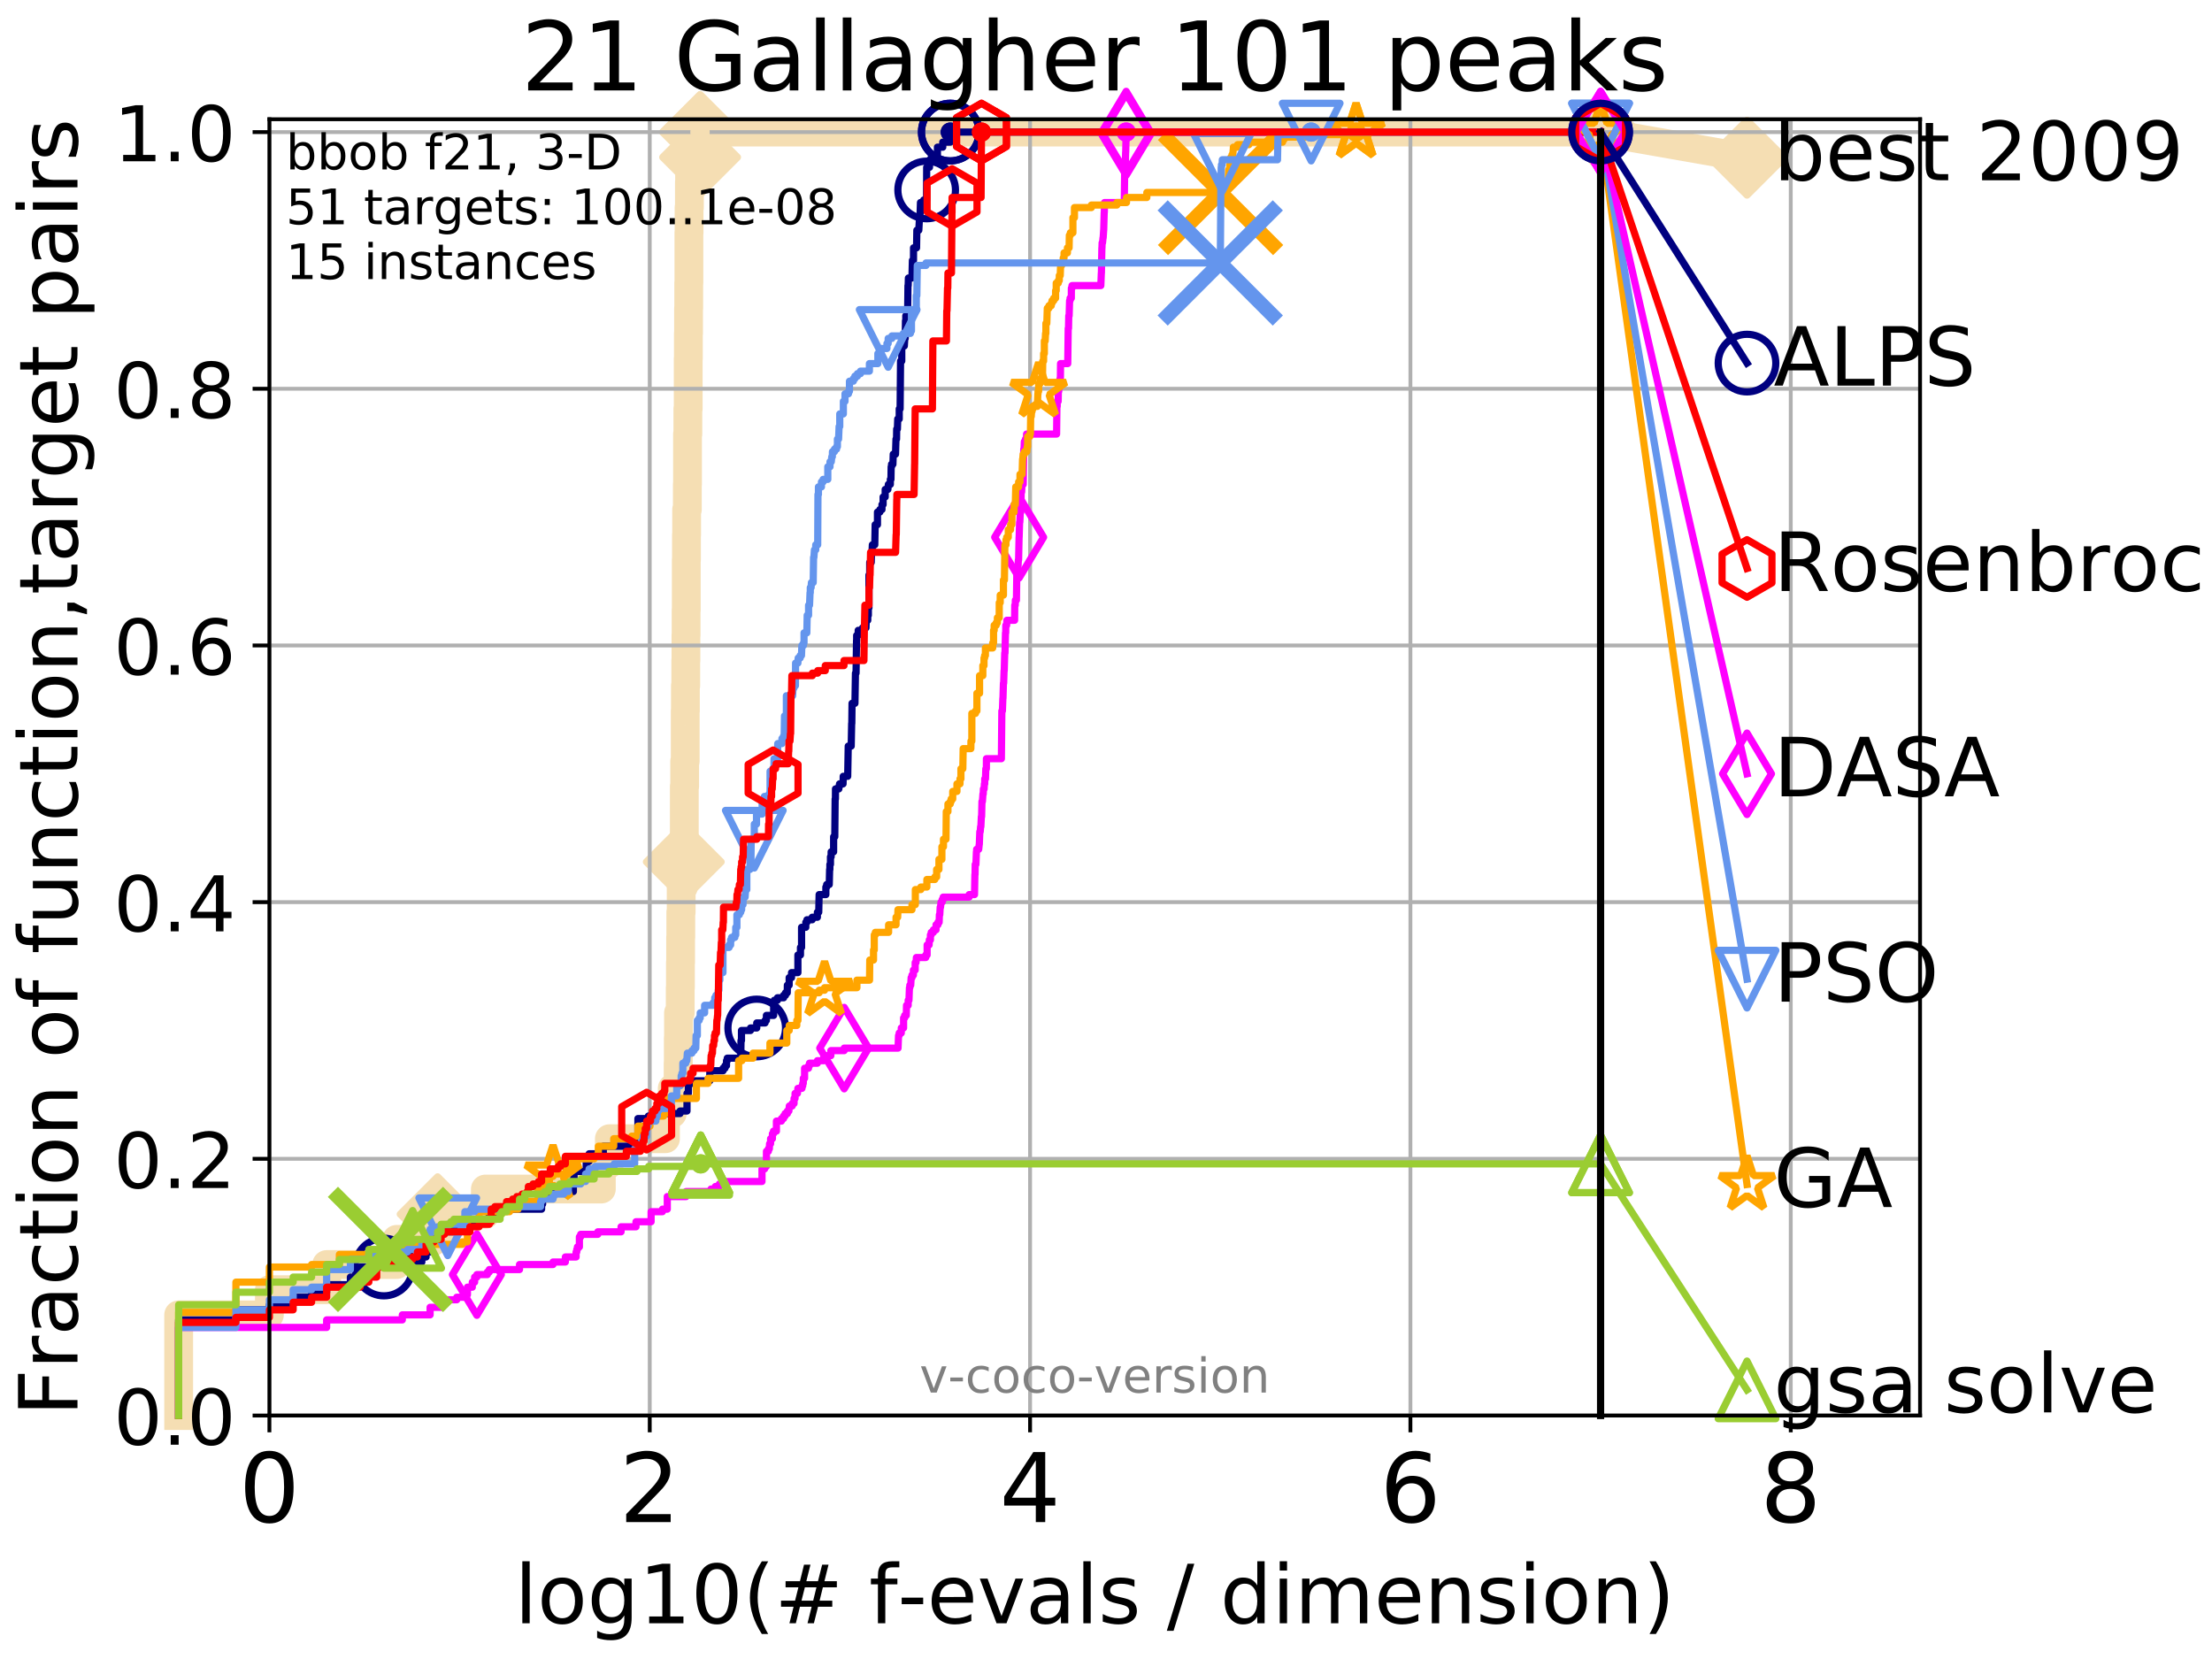 <?xml version="1.0" encoding="utf-8" standalone="no"?>
<!DOCTYPE svg PUBLIC "-//W3C//DTD SVG 1.1//EN"
  "http://www.w3.org/Graphics/SVG/1.1/DTD/svg11.dtd">
<!-- Created with matplotlib (http://matplotlib.org/) -->
<svg height="345.6pt" version="1.1" viewBox="0 0 460.8 345.6" width="460.8pt" xmlns="http://www.w3.org/2000/svg" xmlns:xlink="http://www.w3.org/1999/xlink">
 <defs>
  <style type="text/css">
*{stroke-linecap:butt;stroke-linejoin:round;}
  </style>
 </defs>
 <g id="figure_1">
  <g id="patch_1">
   <path d="M 0 345.6 
L 460.8 345.6 
L 460.8 0 
L 0 0 
z
" style="fill:#ffffff;"/>
  </g>
  <g id="axes_1">
   <g id="patch_2">
    <path d="M 56.12 294.88 
L 399.984 294.88 
L 399.984 24.84 
L 56.12 24.84 
z
" style="fill:#ffffff;"/>
   </g>
   <g id="line2d_1">
    <path d="M 37.219 294.88 
L 37.219 273.91 
L 56.12 273.91 
L 56.12 268.668 
L 68.046 268.668 
L 68.046 263.425 
L 82.623 263.425 
L 82.623 258.183 
L 91.164 258.183 
L 91.164 252.94 
L 101.11 252.94 
L 101.11 247.698 
L 125.273 247.698 
L 125.273 242.455 
L 126.941 242.455 
L 126.941 237.213 
L 138.631 237.213 
L 138.631 231.97 
L 140.041 231.97 
L 140.041 226.728 
L 141.263 226.728 
L 141.263 221.485 
L 141.303 221.485 
L 141.303 216.243 
L 141.344 216.243 
L 141.344 211 
L 141.704 211 
L 141.704 205.758 
L 141.744 205.758 
L 141.744 200.515 
L 141.784 200.515 
L 141.784 195.273 
L 141.823 195.273 
L 141.823 190.03 
L 141.902 190.03 
L 141.902 184.788 
L 142.365 184.788 
L 142.365 179.546 
L 142.442 179.546 
L 142.442 174.303 
L 142.555 174.303 
L 142.555 163.818 
L 142.63 163.818 
L 142.63 158.576 
L 142.743 158.576 
L 142.743 148.091 
L 142.78 148.091 
L 142.78 142.848 
L 142.854 142.848 
L 142.854 137.606 
L 142.891 137.606 
L 142.891 132.363 
L 142.928 132.363 
L 142.928 127.121 
L 142.965 127.121 
L 142.965 116.636 
L 143.002 116.636 
L 143.002 111.393 
L 143.039 111.393 
L 143.039 106.151 
L 143.185 106.151 
L 143.185 100.908 
L 143.221 100.908 
L 143.221 90.423 
L 143.294 90.423 
L 143.294 85.181 
L 143.366 85.181 
L 143.366 74.696 
L 143.402 74.696 
L 143.402 69.453 
L 143.438 69.453 
L 143.438 64.211 
L 143.473 64.211 
L 143.473 58.969 
L 143.509 58.969 
L 143.509 48.484 
L 143.545 48.484 
L 143.545 43.241 
L 143.616 43.241 
L 143.616 37.999 
L 143.651 37.999 
L 143.651 32.756 
L 145.842 32.756 
L 145.842 27.514 
L 333.43 27.514 
" style="fill:none;stroke:#f5deb3;stroke-linecap:square;stroke-width:6;"/>
   </g>
   <g id="line2d_2">
    <defs>
     <path d="M -0 7.778 
L 7.778 0 
L 0 -7.778 
L -7.778 -0 
z
" id="m9f3e16c96f" style="stroke:#f5deb3;stroke-linejoin:miter;stroke-width:1.5;"/>
    </defs>
    <g>
     <use style="fill:#f5deb3;stroke:#f5deb3;stroke-linejoin:miter;stroke-width:1.5;" x="91.164" xlink:href="#m9f3e16c96f" y="252.94"/>
     <use style="fill:#f5deb3;stroke:#f5deb3;stroke-linejoin:miter;stroke-width:1.5;" x="142.442" xlink:href="#m9f3e16c96f" y="179.546"/>
     <use style="fill:#f5deb3;stroke:#f5deb3;stroke-linejoin:miter;stroke-width:1.5;" x="145.842" xlink:href="#m9f3e16c96f" y="32.756"/>
     <use style="fill:#f5deb3;stroke:#f5deb3;stroke-linejoin:miter;stroke-width:1.5;" x="145.842" xlink:href="#m9f3e16c96f" y="27.514"/>
     <use style="fill:#f5deb3;stroke:#f5deb3;stroke-linejoin:miter;stroke-width:1.5;" x="145.842" xlink:href="#m9f3e16c96f" y="27.514"/>
     <use style="fill:#f5deb3;stroke:#f5deb3;stroke-linejoin:miter;stroke-width:1.5;" x="333.43" xlink:href="#m9f3e16c96f" y="27.514"/>
    </g>
   </g>
   <g id="line2d_3">
    <path style="fill:none;stroke:#f5deb3;stroke-linecap:square;stroke-width:6;"/>
    <g/>
   </g>
   <g id="line2d_4">
    <path d="M 333.43 27.514 
L 363.934 32.861 
" style="fill:none;stroke:#f5deb3;stroke-linecap:square;stroke-width:6;"/>
    <g>
     <use style="fill:#f5deb3;stroke:#f5deb3;stroke-linejoin:miter;stroke-width:1.5;" x="333.43" xlink:href="#m9f3e16c96f" y="27.514"/>
     <use style="fill:#f5deb3;stroke:#f5deb3;stroke-linejoin:miter;stroke-width:1.5;" x="363.934" xlink:href="#m9f3e16c96f" y="32.861"/>
    </g>
   </g>
   <g id="matplotlib.axis_1">
    <g id="xtick_1">
     <g id="line2d_5">
      <path clip-path="url(#p0963b34e62)" d="M 56.12 294.88 
L 56.12 24.84 
" style="fill:none;stroke:#b0b0b0;stroke-linecap:square;stroke-width:0.8;"/>
     </g>
     <g id="line2d_6">
      <defs>
       <path d="M 0 0 
L 0 3.5 
" id="mde126287b3" style="stroke:#000000;stroke-width:0.8;"/>
      </defs>
      <g>
       <use style="stroke:#000000;stroke-width:0.8;" x="56.12" xlink:href="#mde126287b3" y="294.88"/>
      </g>
     </g>
     <g id="text_1">
      <!-- 0 -->
      <defs>
       <path d="M 31.781 66.406 
Q 24.172 66.406 20.328 58.906 
Q 16.5 51.422 16.5 36.375 
Q 16.5 21.391 20.328 13.891 
Q 24.172 6.391 31.781 6.391 
Q 39.453 6.391 43.281 13.891 
Q 47.125 21.391 47.125 36.375 
Q 47.125 51.422 43.281 58.906 
Q 39.453 66.406 31.781 66.406 
z
M 31.781 74.219 
Q 44.047 74.219 50.516 64.516 
Q 56.984 54.828 56.984 36.375 
Q 56.984 17.969 50.516 8.266 
Q 44.047 -1.422 31.781 -1.422 
Q 19.531 -1.422 13.062 8.266 
Q 6.594 17.969 6.594 36.375 
Q 6.594 54.828 13.062 64.516 
Q 19.531 74.219 31.781 74.219 
z
" id="DejaVuSans-30"/>
      </defs>
      <g transform="translate(49.758 317.077)scale(0.2 -0.2)">
       <use xlink:href="#DejaVuSans-30"/>
      </g>
     </g>
    </g>
    <g id="xtick_2">
     <g id="line2d_7">
      <path clip-path="url(#p0963b34e62)" d="M 135.351 294.88 
L 135.351 24.84 
" style="fill:none;stroke:#b0b0b0;stroke-linecap:square;stroke-width:0.8;"/>
     </g>
     <g id="line2d_8">
      <g>
       <use style="stroke:#000000;stroke-width:0.8;" x="135.351" xlink:href="#mde126287b3" y="294.88"/>
      </g>
     </g>
     <g id="text_2">
      <!-- 2 -->
      <defs>
       <path d="M 19.188 8.297 
L 53.609 8.297 
L 53.609 0 
L 7.328 0 
L 7.328 8.297 
Q 12.938 14.109 22.625 23.891 
Q 32.328 33.688 34.812 36.531 
Q 39.547 41.844 41.422 45.531 
Q 43.312 49.219 43.312 52.781 
Q 43.312 58.594 39.234 62.25 
Q 35.156 65.922 28.609 65.922 
Q 23.969 65.922 18.812 64.312 
Q 13.672 62.703 7.812 59.422 
L 7.812 69.391 
Q 13.766 71.781 18.938 73 
Q 24.125 74.219 28.422 74.219 
Q 39.75 74.219 46.484 68.547 
Q 53.219 62.891 53.219 53.422 
Q 53.219 48.922 51.531 44.891 
Q 49.859 40.875 45.406 35.406 
Q 44.188 33.984 37.641 27.219 
Q 31.109 20.453 19.188 8.297 
z
" id="DejaVuSans-32"/>
      </defs>
      <g transform="translate(128.989 317.077)scale(0.2 -0.2)">
       <use xlink:href="#DejaVuSans-32"/>
      </g>
     </g>
    </g>
    <g id="xtick_3">
     <g id="line2d_9">
      <path clip-path="url(#p0963b34e62)" d="M 214.583 294.88 
L 214.583 24.84 
" style="fill:none;stroke:#b0b0b0;stroke-linecap:square;stroke-width:0.8;"/>
     </g>
     <g id="line2d_10">
      <g>
       <use style="stroke:#000000;stroke-width:0.8;" x="214.583" xlink:href="#mde126287b3" y="294.88"/>
      </g>
     </g>
     <g id="text_3">
      <!-- 4 -->
      <defs>
       <path d="M 37.797 64.312 
L 12.891 25.391 
L 37.797 25.391 
z
M 35.203 72.906 
L 47.609 72.906 
L 47.609 25.391 
L 58.016 25.391 
L 58.016 17.188 
L 47.609 17.188 
L 47.609 0 
L 37.797 0 
L 37.797 17.188 
L 4.891 17.188 
L 4.891 26.703 
z
" id="DejaVuSans-34"/>
      </defs>
      <g transform="translate(208.22 317.077)scale(0.2 -0.2)">
       <use xlink:href="#DejaVuSans-34"/>
      </g>
     </g>
    </g>
    <g id="xtick_4">
     <g id="line2d_11">
      <path clip-path="url(#p0963b34e62)" d="M 293.814 294.88 
L 293.814 24.84 
" style="fill:none;stroke:#b0b0b0;stroke-linecap:square;stroke-width:0.8;"/>
     </g>
     <g id="line2d_12">
      <g>
       <use style="stroke:#000000;stroke-width:0.8;" x="293.814" xlink:href="#mde126287b3" y="294.88"/>
      </g>
     </g>
     <g id="text_4">
      <!-- 6 -->
      <defs>
       <path d="M 33.016 40.375 
Q 26.375 40.375 22.484 35.828 
Q 18.609 31.297 18.609 23.391 
Q 18.609 15.531 22.484 10.953 
Q 26.375 6.391 33.016 6.391 
Q 39.656 6.391 43.531 10.953 
Q 47.406 15.531 47.406 23.391 
Q 47.406 31.297 43.531 35.828 
Q 39.656 40.375 33.016 40.375 
z
M 52.594 71.297 
L 52.594 62.312 
Q 48.875 64.062 45.094 64.984 
Q 41.312 65.922 37.594 65.922 
Q 27.828 65.922 22.672 59.328 
Q 17.531 52.734 16.797 39.406 
Q 19.672 43.656 24.016 45.922 
Q 28.375 48.188 33.594 48.188 
Q 44.578 48.188 50.953 41.516 
Q 57.328 34.859 57.328 23.391 
Q 57.328 12.156 50.688 5.359 
Q 44.047 -1.422 33.016 -1.422 
Q 20.359 -1.422 13.672 8.266 
Q 6.984 17.969 6.984 36.375 
Q 6.984 53.656 15.188 63.938 
Q 23.391 74.219 37.203 74.219 
Q 40.922 74.219 44.703 73.484 
Q 48.484 72.75 52.594 71.297 
z
" id="DejaVuSans-36"/>
      </defs>
      <g transform="translate(287.452 317.077)scale(0.2 -0.2)">
       <use xlink:href="#DejaVuSans-36"/>
      </g>
     </g>
    </g>
    <g id="xtick_5">
     <g id="line2d_13">
      <path clip-path="url(#p0963b34e62)" d="M 373.045 294.88 
L 373.045 24.84 
" style="fill:none;stroke:#b0b0b0;stroke-linecap:square;stroke-width:0.8;"/>
     </g>
     <g id="line2d_14">
      <g>
       <use style="stroke:#000000;stroke-width:0.8;" x="373.045" xlink:href="#mde126287b3" y="294.88"/>
      </g>
     </g>
     <g id="text_5">
      <!-- 8 -->
      <defs>
       <path d="M 31.781 34.625 
Q 24.75 34.625 20.719 30.859 
Q 16.703 27.094 16.703 20.516 
Q 16.703 13.922 20.719 10.156 
Q 24.75 6.391 31.781 6.391 
Q 38.812 6.391 42.859 10.172 
Q 46.922 13.969 46.922 20.516 
Q 46.922 27.094 42.891 30.859 
Q 38.875 34.625 31.781 34.625 
z
M 21.922 38.812 
Q 15.578 40.375 12.031 44.719 
Q 8.5 49.078 8.5 55.328 
Q 8.5 64.062 14.719 69.141 
Q 20.953 74.219 31.781 74.219 
Q 42.672 74.219 48.875 69.141 
Q 55.078 64.062 55.078 55.328 
Q 55.078 49.078 51.531 44.719 
Q 48 40.375 41.703 38.812 
Q 48.828 37.156 52.797 32.312 
Q 56.781 27.484 56.781 20.516 
Q 56.781 9.906 50.312 4.234 
Q 43.844 -1.422 31.781 -1.422 
Q 19.734 -1.422 13.25 4.234 
Q 6.781 9.906 6.781 20.516 
Q 6.781 27.484 10.781 32.312 
Q 14.797 37.156 21.922 38.812 
z
M 18.312 54.391 
Q 18.312 48.734 21.844 45.562 
Q 25.391 42.391 31.781 42.391 
Q 38.141 42.391 41.719 45.562 
Q 45.312 48.734 45.312 54.391 
Q 45.312 60.062 41.719 63.234 
Q 38.141 66.406 31.781 66.406 
Q 25.391 66.406 21.844 63.234 
Q 18.312 60.062 18.312 54.391 
z
" id="DejaVuSans-38"/>
      </defs>
      <g transform="translate(366.683 317.077)scale(0.2 -0.2)">
       <use xlink:href="#DejaVuSans-38"/>
      </g>
     </g>
    </g>
    <g id="text_6">
     <!-- log10(# f-evals / dimension) -->
     <defs>
      <path d="M 9.422 75.984 
L 18.406 75.984 
L 18.406 0 
L 9.422 0 
z
" id="DejaVuSans-6c"/>
      <path d="M 30.609 48.391 
Q 23.391 48.391 19.188 42.75 
Q 14.984 37.109 14.984 27.297 
Q 14.984 17.484 19.156 11.844 
Q 23.344 6.203 30.609 6.203 
Q 37.797 6.203 41.984 11.859 
Q 46.188 17.531 46.188 27.297 
Q 46.188 37.016 41.984 42.703 
Q 37.797 48.391 30.609 48.391 
z
M 30.609 56 
Q 42.328 56 49.016 48.375 
Q 55.719 40.766 55.719 27.297 
Q 55.719 13.875 49.016 6.219 
Q 42.328 -1.422 30.609 -1.422 
Q 18.844 -1.422 12.172 6.219 
Q 5.516 13.875 5.516 27.297 
Q 5.516 40.766 12.172 48.375 
Q 18.844 56 30.609 56 
z
" id="DejaVuSans-6f"/>
      <path d="M 45.406 27.984 
Q 45.406 37.75 41.375 43.109 
Q 37.359 48.484 30.078 48.484 
Q 22.859 48.484 18.828 43.109 
Q 14.797 37.75 14.797 27.984 
Q 14.797 18.266 18.828 12.891 
Q 22.859 7.516 30.078 7.516 
Q 37.359 7.516 41.375 12.891 
Q 45.406 18.266 45.406 27.984 
z
M 54.391 6.781 
Q 54.391 -7.172 48.188 -13.984 
Q 42 -20.797 29.203 -20.797 
Q 24.469 -20.797 20.266 -20.094 
Q 16.062 -19.391 12.109 -17.922 
L 12.109 -9.188 
Q 16.062 -11.328 19.922 -12.344 
Q 23.781 -13.375 27.781 -13.375 
Q 36.625 -13.375 41.016 -8.766 
Q 45.406 -4.156 45.406 5.172 
L 45.406 9.625 
Q 42.625 4.781 38.281 2.391 
Q 33.938 0 27.875 0 
Q 17.828 0 11.672 7.656 
Q 5.516 15.328 5.516 27.984 
Q 5.516 40.672 11.672 48.328 
Q 17.828 56 27.875 56 
Q 33.938 56 38.281 53.609 
Q 42.625 51.219 45.406 46.391 
L 45.406 54.688 
L 54.391 54.688 
z
" id="DejaVuSans-67"/>
      <path d="M 12.406 8.297 
L 28.516 8.297 
L 28.516 63.922 
L 10.984 60.406 
L 10.984 69.391 
L 28.422 72.906 
L 38.281 72.906 
L 38.281 8.297 
L 54.391 8.297 
L 54.391 0 
L 12.406 0 
z
" id="DejaVuSans-31"/>
      <path d="M 31 75.875 
Q 24.469 64.656 21.281 53.656 
Q 18.109 42.672 18.109 31.391 
Q 18.109 20.125 21.312 9.062 
Q 24.516 -2 31 -13.188 
L 23.188 -13.188 
Q 15.875 -1.703 12.234 9.375 
Q 8.594 20.453 8.594 31.391 
Q 8.594 42.281 12.203 53.312 
Q 15.828 64.359 23.188 75.875 
z
" id="DejaVuSans-28"/>
      <path d="M 51.125 44 
L 36.922 44 
L 32.812 27.688 
L 47.125 27.688 
z
M 43.797 71.781 
L 38.719 51.516 
L 52.984 51.516 
L 58.109 71.781 
L 65.922 71.781 
L 60.891 51.516 
L 76.125 51.516 
L 76.125 44 
L 58.984 44 
L 54.984 27.688 
L 70.516 27.688 
L 70.516 20.219 
L 53.078 20.219 
L 48 0 
L 40.188 0 
L 45.219 20.219 
L 30.906 20.219 
L 25.875 0 
L 18.016 0 
L 23.094 20.219 
L 7.719 20.219 
L 7.719 27.688 
L 24.906 27.688 
L 29 44 
L 13.281 44 
L 13.281 51.516 
L 30.906 51.516 
L 35.891 71.781 
z
" id="DejaVuSans-23"/>
      <path id="DejaVuSans-20"/>
      <path d="M 37.109 75.984 
L 37.109 68.5 
L 28.516 68.5 
Q 23.688 68.5 21.797 66.547 
Q 19.922 64.594 19.922 59.516 
L 19.922 54.688 
L 34.719 54.688 
L 34.719 47.703 
L 19.922 47.703 
L 19.922 0 
L 10.891 0 
L 10.891 47.703 
L 2.297 47.703 
L 2.297 54.688 
L 10.891 54.688 
L 10.891 58.5 
Q 10.891 67.625 15.141 71.797 
Q 19.391 75.984 28.609 75.984 
z
" id="DejaVuSans-66"/>
      <path d="M 4.891 31.391 
L 31.203 31.391 
L 31.203 23.391 
L 4.891 23.391 
z
" id="DejaVuSans-2d"/>
      <path d="M 56.203 29.594 
L 56.203 25.203 
L 14.891 25.203 
Q 15.484 15.922 20.484 11.062 
Q 25.484 6.203 34.422 6.203 
Q 39.594 6.203 44.453 7.469 
Q 49.312 8.734 54.109 11.281 
L 54.109 2.781 
Q 49.266 0.734 44.188 -0.344 
Q 39.109 -1.422 33.891 -1.422 
Q 20.797 -1.422 13.156 6.188 
Q 5.516 13.812 5.516 26.812 
Q 5.516 40.234 12.766 48.109 
Q 20.016 56 32.328 56 
Q 43.359 56 49.781 48.891 
Q 56.203 41.797 56.203 29.594 
z
M 47.219 32.234 
Q 47.125 39.594 43.094 43.984 
Q 39.062 48.391 32.422 48.391 
Q 24.906 48.391 20.391 44.141 
Q 15.875 39.891 15.188 32.172 
z
" id="DejaVuSans-65"/>
      <path d="M 2.984 54.688 
L 12.5 54.688 
L 29.594 8.797 
L 46.688 54.688 
L 56.203 54.688 
L 35.688 0 
L 23.484 0 
z
" id="DejaVuSans-76"/>
      <path d="M 34.281 27.484 
Q 23.391 27.484 19.188 25 
Q 14.984 22.516 14.984 16.5 
Q 14.984 11.719 18.141 8.906 
Q 21.297 6.109 26.703 6.109 
Q 34.188 6.109 38.703 11.406 
Q 43.219 16.703 43.219 25.484 
L 43.219 27.484 
z
M 52.203 31.203 
L 52.203 0 
L 43.219 0 
L 43.219 8.297 
Q 40.141 3.328 35.547 0.953 
Q 30.953 -1.422 24.312 -1.422 
Q 15.922 -1.422 10.953 3.297 
Q 6 8.016 6 15.922 
Q 6 25.141 12.172 29.828 
Q 18.359 34.516 30.609 34.516 
L 43.219 34.516 
L 43.219 35.406 
Q 43.219 41.609 39.141 45 
Q 35.062 48.391 27.688 48.391 
Q 23 48.391 18.547 47.266 
Q 14.109 46.141 10.016 43.891 
L 10.016 52.203 
Q 14.938 54.109 19.578 55.047 
Q 24.219 56 28.609 56 
Q 40.484 56 46.344 49.844 
Q 52.203 43.703 52.203 31.203 
z
" id="DejaVuSans-61"/>
      <path d="M 44.281 53.078 
L 44.281 44.578 
Q 40.484 46.531 36.375 47.5 
Q 32.281 48.484 27.875 48.484 
Q 21.188 48.484 17.844 46.438 
Q 14.5 44.391 14.5 40.281 
Q 14.5 37.156 16.891 35.375 
Q 19.281 33.594 26.516 31.984 
L 29.594 31.297 
Q 39.156 29.25 43.188 25.516 
Q 47.219 21.781 47.219 15.094 
Q 47.219 7.469 41.188 3.016 
Q 35.156 -1.422 24.609 -1.422 
Q 20.219 -1.422 15.453 -0.562 
Q 10.688 0.297 5.422 2 
L 5.422 11.281 
Q 10.406 8.688 15.234 7.391 
Q 20.062 6.109 24.812 6.109 
Q 31.156 6.109 34.562 8.281 
Q 37.984 10.453 37.984 14.406 
Q 37.984 18.062 35.516 20.016 
Q 33.062 21.969 24.703 23.781 
L 21.578 24.516 
Q 13.234 26.266 9.516 29.906 
Q 5.812 33.547 5.812 39.891 
Q 5.812 47.609 11.281 51.797 
Q 16.75 56 26.812 56 
Q 31.781 56 36.172 55.266 
Q 40.578 54.547 44.281 53.078 
z
" id="DejaVuSans-73"/>
      <path d="M 25.391 72.906 
L 33.688 72.906 
L 8.297 -9.281 
L 0 -9.281 
z
" id="DejaVuSans-2f"/>
      <path d="M 45.406 46.391 
L 45.406 75.984 
L 54.391 75.984 
L 54.391 0 
L 45.406 0 
L 45.406 8.203 
Q 42.578 3.328 38.25 0.953 
Q 33.938 -1.422 27.875 -1.422 
Q 17.969 -1.422 11.734 6.484 
Q 5.516 14.406 5.516 27.297 
Q 5.516 40.188 11.734 48.094 
Q 17.969 56 27.875 56 
Q 33.938 56 38.25 53.625 
Q 42.578 51.266 45.406 46.391 
z
M 14.797 27.297 
Q 14.797 17.391 18.875 11.75 
Q 22.953 6.109 30.078 6.109 
Q 37.203 6.109 41.297 11.75 
Q 45.406 17.391 45.406 27.297 
Q 45.406 37.203 41.297 42.844 
Q 37.203 48.484 30.078 48.484 
Q 22.953 48.484 18.875 42.844 
Q 14.797 37.203 14.797 27.297 
z
" id="DejaVuSans-64"/>
      <path d="M 9.422 54.688 
L 18.406 54.688 
L 18.406 0 
L 9.422 0 
z
M 9.422 75.984 
L 18.406 75.984 
L 18.406 64.594 
L 9.422 64.594 
z
" id="DejaVuSans-69"/>
      <path d="M 52 44.188 
Q 55.375 50.25 60.062 53.125 
Q 64.75 56 71.094 56 
Q 79.641 56 84.281 50.016 
Q 88.922 44.047 88.922 33.016 
L 88.922 0 
L 79.891 0 
L 79.891 32.719 
Q 79.891 40.578 77.094 44.375 
Q 74.312 48.188 68.609 48.188 
Q 61.625 48.188 57.562 43.547 
Q 53.516 38.922 53.516 30.906 
L 53.516 0 
L 44.484 0 
L 44.484 32.719 
Q 44.484 40.625 41.703 44.406 
Q 38.922 48.188 33.109 48.188 
Q 26.219 48.188 22.156 43.531 
Q 18.109 38.875 18.109 30.906 
L 18.109 0 
L 9.078 0 
L 9.078 54.688 
L 18.109 54.688 
L 18.109 46.188 
Q 21.188 51.219 25.484 53.609 
Q 29.781 56 35.688 56 
Q 41.656 56 45.828 52.969 
Q 50 49.953 52 44.188 
z
" id="DejaVuSans-6d"/>
      <path d="M 54.891 33.016 
L 54.891 0 
L 45.906 0 
L 45.906 32.719 
Q 45.906 40.484 42.875 44.328 
Q 39.844 48.188 33.797 48.188 
Q 26.516 48.188 22.312 43.547 
Q 18.109 38.922 18.109 30.906 
L 18.109 0 
L 9.078 0 
L 9.078 54.688 
L 18.109 54.688 
L 18.109 46.188 
Q 21.344 51.125 25.703 53.562 
Q 30.078 56 35.797 56 
Q 45.219 56 50.047 50.172 
Q 54.891 44.344 54.891 33.016 
z
" id="DejaVuSans-6e"/>
      <path d="M 8.016 75.875 
L 15.828 75.875 
Q 23.141 64.359 26.781 53.312 
Q 30.422 42.281 30.422 31.391 
Q 30.422 20.453 26.781 9.375 
Q 23.141 -1.703 15.828 -13.188 
L 8.016 -13.188 
Q 14.5 -2 17.703 9.062 
Q 20.906 20.125 20.906 31.391 
Q 20.906 42.672 17.703 53.656 
Q 14.5 64.656 8.016 75.875 
z
" id="DejaVuSans-29"/>
     </defs>
     <g transform="translate(107.211 338.154)scale(0.17 -0.17)">
      <use xlink:href="#DejaVuSans-6c"/>
      <use x="27.783" xlink:href="#DejaVuSans-6f"/>
      <use x="88.965" xlink:href="#DejaVuSans-67"/>
      <use x="152.441" xlink:href="#DejaVuSans-31"/>
      <use x="216.064" xlink:href="#DejaVuSans-30"/>
      <use x="279.688" xlink:href="#DejaVuSans-28"/>
      <use x="318.701" xlink:href="#DejaVuSans-23"/>
      <use x="402.49" xlink:href="#DejaVuSans-20"/>
      <use x="434.277" xlink:href="#DejaVuSans-66"/>
      <use x="469.404" xlink:href="#DejaVuSans-2d"/>
      <use x="505.488" xlink:href="#DejaVuSans-65"/>
      <use x="567.012" xlink:href="#DejaVuSans-76"/>
      <use x="626.191" xlink:href="#DejaVuSans-61"/>
      <use x="687.471" xlink:href="#DejaVuSans-6c"/>
      <use x="715.254" xlink:href="#DejaVuSans-73"/>
      <use x="767.354" xlink:href="#DejaVuSans-20"/>
      <use x="799.141" xlink:href="#DejaVuSans-2f"/>
      <use x="832.832" xlink:href="#DejaVuSans-20"/>
      <use x="864.619" xlink:href="#DejaVuSans-64"/>
      <use x="928.096" xlink:href="#DejaVuSans-69"/>
      <use x="955.879" xlink:href="#DejaVuSans-6d"/>
      <use x="1053.291" xlink:href="#DejaVuSans-65"/>
      <use x="1114.814" xlink:href="#DejaVuSans-6e"/>
      <use x="1178.193" xlink:href="#DejaVuSans-73"/>
      <use x="1230.293" xlink:href="#DejaVuSans-69"/>
      <use x="1258.076" xlink:href="#DejaVuSans-6f"/>
      <use x="1319.258" xlink:href="#DejaVuSans-6e"/>
      <use x="1382.637" xlink:href="#DejaVuSans-29"/>
     </g>
    </g>
   </g>
   <g id="matplotlib.axis_2">
    <g id="ytick_1">
     <g id="line2d_15">
      <path clip-path="url(#p0963b34e62)" d="M 56.12 294.88 
L 399.984 294.88 
" style="fill:none;stroke:#b0b0b0;stroke-linecap:square;stroke-width:0.8;"/>
     </g>
     <g id="line2d_16">
      <defs>
       <path d="M 0 0 
L -3.5 0 
" id="mf25371c98f" style="stroke:#000000;stroke-width:0.8;"/>
      </defs>
      <g>
       <use style="stroke:#000000;stroke-width:0.8;" x="56.12" xlink:href="#mf25371c98f" y="294.88"/>
      </g>
     </g>
     <g id="text_7">
      <!-- 0.0 -->
      <defs>
       <path d="M 10.688 12.406 
L 21 12.406 
L 21 0 
L 10.688 0 
z
" id="DejaVuSans-2e"/>
      </defs>
      <g transform="translate(23.675 300.959)scale(0.16 -0.16)">
       <use xlink:href="#DejaVuSans-30"/>
       <use x="63.623" xlink:href="#DejaVuSans-2e"/>
       <use x="95.41" xlink:href="#DejaVuSans-30"/>
      </g>
     </g>
    </g>
    <g id="ytick_2">
     <g id="line2d_17">
      <path clip-path="url(#p0963b34e62)" d="M 56.12 241.407 
L 399.984 241.407 
" style="fill:none;stroke:#b0b0b0;stroke-linecap:square;stroke-width:0.8;"/>
     </g>
     <g id="line2d_18">
      <g>
       <use style="stroke:#000000;stroke-width:0.8;" x="56.12" xlink:href="#mf25371c98f" y="241.407"/>
      </g>
     </g>
     <g id="text_8">
      <!-- 0.2 -->
      <g transform="translate(23.675 247.485)scale(0.16 -0.16)">
       <use xlink:href="#DejaVuSans-30"/>
       <use x="63.623" xlink:href="#DejaVuSans-2e"/>
       <use x="95.41" xlink:href="#DejaVuSans-32"/>
      </g>
     </g>
    </g>
    <g id="ytick_3">
     <g id="line2d_19">
      <path clip-path="url(#p0963b34e62)" d="M 56.12 187.933 
L 399.984 187.933 
" style="fill:none;stroke:#b0b0b0;stroke-linecap:square;stroke-width:0.8;"/>
     </g>
     <g id="line2d_20">
      <g>
       <use style="stroke:#000000;stroke-width:0.8;" x="56.12" xlink:href="#mf25371c98f" y="187.933"/>
      </g>
     </g>
     <g id="text_9">
      <!-- 0.4 -->
      <g transform="translate(23.675 194.012)scale(0.16 -0.16)">
       <use xlink:href="#DejaVuSans-30"/>
       <use x="63.623" xlink:href="#DejaVuSans-2e"/>
       <use x="95.41" xlink:href="#DejaVuSans-34"/>
      </g>
     </g>
    </g>
    <g id="ytick_4">
     <g id="line2d_21">
      <path clip-path="url(#p0963b34e62)" d="M 56.12 134.46 
L 399.984 134.46 
" style="fill:none;stroke:#b0b0b0;stroke-linecap:square;stroke-width:0.8;"/>
     </g>
     <g id="line2d_22">
      <g>
       <use style="stroke:#000000;stroke-width:0.8;" x="56.12" xlink:href="#mf25371c98f" y="134.46"/>
      </g>
     </g>
     <g id="text_10">
      <!-- 0.6 -->
      <g transform="translate(23.675 140.539)scale(0.16 -0.16)">
       <use xlink:href="#DejaVuSans-30"/>
       <use x="63.623" xlink:href="#DejaVuSans-2e"/>
       <use x="95.41" xlink:href="#DejaVuSans-36"/>
      </g>
     </g>
    </g>
    <g id="ytick_5">
     <g id="line2d_23">
      <path clip-path="url(#p0963b34e62)" d="M 56.12 80.987 
L 399.984 80.987 
" style="fill:none;stroke:#b0b0b0;stroke-linecap:square;stroke-width:0.8;"/>
     </g>
     <g id="line2d_24">
      <g>
       <use style="stroke:#000000;stroke-width:0.8;" x="56.12" xlink:href="#mf25371c98f" y="80.987"/>
      </g>
     </g>
     <g id="text_11">
      <!-- 0.8 -->
      <g transform="translate(23.675 87.066)scale(0.16 -0.16)">
       <use xlink:href="#DejaVuSans-30"/>
       <use x="63.623" xlink:href="#DejaVuSans-2e"/>
       <use x="95.41" xlink:href="#DejaVuSans-38"/>
      </g>
     </g>
    </g>
    <g id="ytick_6">
     <g id="line2d_25">
      <path clip-path="url(#p0963b34e62)" d="M 56.12 27.514 
L 399.984 27.514 
" style="fill:none;stroke:#b0b0b0;stroke-linecap:square;stroke-width:0.8;"/>
     </g>
     <g id="line2d_26">
      <g>
       <use style="stroke:#000000;stroke-width:0.8;" x="56.12" xlink:href="#mf25371c98f" y="27.514"/>
      </g>
     </g>
     <g id="text_12">
      <!-- 1.0 -->
      <g transform="translate(23.675 33.592)scale(0.16 -0.16)">
       <use xlink:href="#DejaVuSans-31"/>
       <use x="63.623" xlink:href="#DejaVuSans-2e"/>
       <use x="95.41" xlink:href="#DejaVuSans-30"/>
      </g>
     </g>
    </g>
    <g id="text_13">
     <!-- Fraction of function,target pairs -->
     <defs>
      <path d="M 9.812 72.906 
L 51.703 72.906 
L 51.703 64.594 
L 19.672 64.594 
L 19.672 43.109 
L 48.578 43.109 
L 48.578 34.812 
L 19.672 34.812 
L 19.672 0 
L 9.812 0 
z
" id="DejaVuSans-46"/>
      <path d="M 41.109 46.297 
Q 39.594 47.172 37.812 47.578 
Q 36.031 48 33.891 48 
Q 26.266 48 22.188 43.047 
Q 18.109 38.094 18.109 28.812 
L 18.109 0 
L 9.078 0 
L 9.078 54.688 
L 18.109 54.688 
L 18.109 46.188 
Q 20.953 51.172 25.484 53.578 
Q 30.031 56 36.531 56 
Q 37.453 56 38.578 55.875 
Q 39.703 55.766 41.062 55.516 
z
" id="DejaVuSans-72"/>
      <path d="M 48.781 52.594 
L 48.781 44.188 
Q 44.969 46.297 41.141 47.344 
Q 37.312 48.391 33.406 48.391 
Q 24.656 48.391 19.812 42.844 
Q 14.984 37.312 14.984 27.297 
Q 14.984 17.281 19.812 11.734 
Q 24.656 6.203 33.406 6.203 
Q 37.312 6.203 41.141 7.25 
Q 44.969 8.297 48.781 10.406 
L 48.781 2.094 
Q 45.016 0.344 40.984 -0.531 
Q 36.969 -1.422 32.422 -1.422 
Q 20.062 -1.422 12.781 6.344 
Q 5.516 14.109 5.516 27.297 
Q 5.516 40.672 12.859 48.328 
Q 20.219 56 33.016 56 
Q 37.156 56 41.109 55.141 
Q 45.062 54.297 48.781 52.594 
z
" id="DejaVuSans-63"/>
      <path d="M 18.312 70.219 
L 18.312 54.688 
L 36.812 54.688 
L 36.812 47.703 
L 18.312 47.703 
L 18.312 18.016 
Q 18.312 11.328 20.141 9.422 
Q 21.969 7.516 27.594 7.516 
L 36.812 7.516 
L 36.812 0 
L 27.594 0 
Q 17.188 0 13.234 3.875 
Q 9.281 7.766 9.281 18.016 
L 9.281 47.703 
L 2.688 47.703 
L 2.688 54.688 
L 9.281 54.688 
L 9.281 70.219 
z
" id="DejaVuSans-74"/>
      <path d="M 8.5 21.578 
L 8.5 54.688 
L 17.484 54.688 
L 17.484 21.922 
Q 17.484 14.156 20.5 10.266 
Q 23.531 6.391 29.594 6.391 
Q 36.859 6.391 41.078 11.031 
Q 45.312 15.672 45.312 23.688 
L 45.312 54.688 
L 54.297 54.688 
L 54.297 0 
L 45.312 0 
L 45.312 8.406 
Q 42.047 3.422 37.719 1 
Q 33.406 -1.422 27.688 -1.422 
Q 18.266 -1.422 13.375 4.438 
Q 8.5 10.297 8.5 21.578 
z
M 31.109 56 
z
" id="DejaVuSans-75"/>
      <path d="M 11.719 12.406 
L 22.016 12.406 
L 22.016 4 
L 14.016 -11.625 
L 7.719 -11.625 
L 11.719 4 
z
" id="DejaVuSans-2c"/>
      <path d="M 18.109 8.203 
L 18.109 -20.797 
L 9.078 -20.797 
L 9.078 54.688 
L 18.109 54.688 
L 18.109 46.391 
Q 20.953 51.266 25.266 53.625 
Q 29.594 56 35.594 56 
Q 45.562 56 51.781 48.094 
Q 58.016 40.188 58.016 27.297 
Q 58.016 14.406 51.781 6.484 
Q 45.562 -1.422 35.594 -1.422 
Q 29.594 -1.422 25.266 0.953 
Q 20.953 3.328 18.109 8.203 
z
M 48.688 27.297 
Q 48.688 37.203 44.609 42.844 
Q 40.531 48.484 33.406 48.484 
Q 26.266 48.484 22.188 42.844 
Q 18.109 37.203 18.109 27.297 
Q 18.109 17.391 22.188 11.75 
Q 26.266 6.109 33.406 6.109 
Q 40.531 6.109 44.609 11.75 
Q 48.688 17.391 48.688 27.297 
z
" id="DejaVuSans-70"/>
     </defs>
     <g transform="translate(16.14 294.999)rotate(-90)scale(0.17 -0.17)">
      <use xlink:href="#DejaVuSans-46"/>
      <use x="57.41" xlink:href="#DejaVuSans-72"/>
      <use x="98.523" xlink:href="#DejaVuSans-61"/>
      <use x="159.803" xlink:href="#DejaVuSans-63"/>
      <use x="214.783" xlink:href="#DejaVuSans-74"/>
      <use x="253.992" xlink:href="#DejaVuSans-69"/>
      <use x="281.775" xlink:href="#DejaVuSans-6f"/>
      <use x="342.957" xlink:href="#DejaVuSans-6e"/>
      <use x="406.336" xlink:href="#DejaVuSans-20"/>
      <use x="438.123" xlink:href="#DejaVuSans-6f"/>
      <use x="499.305" xlink:href="#DejaVuSans-66"/>
      <use x="534.51" xlink:href="#DejaVuSans-20"/>
      <use x="566.297" xlink:href="#DejaVuSans-66"/>
      <use x="601.502" xlink:href="#DejaVuSans-75"/>
      <use x="664.881" xlink:href="#DejaVuSans-6e"/>
      <use x="728.26" xlink:href="#DejaVuSans-63"/>
      <use x="783.24" xlink:href="#DejaVuSans-74"/>
      <use x="822.449" xlink:href="#DejaVuSans-69"/>
      <use x="850.232" xlink:href="#DejaVuSans-6f"/>
      <use x="911.414" xlink:href="#DejaVuSans-6e"/>
      <use x="974.793" xlink:href="#DejaVuSans-2c"/>
      <use x="1006.58" xlink:href="#DejaVuSans-74"/>
      <use x="1045.789" xlink:href="#DejaVuSans-61"/>
      <use x="1107.068" xlink:href="#DejaVuSans-72"/>
      <use x="1148.166" xlink:href="#DejaVuSans-67"/>
      <use x="1211.643" xlink:href="#DejaVuSans-65"/>
      <use x="1273.166" xlink:href="#DejaVuSans-74"/>
      <use x="1312.375" xlink:href="#DejaVuSans-20"/>
      <use x="1344.162" xlink:href="#DejaVuSans-70"/>
      <use x="1407.639" xlink:href="#DejaVuSans-61"/>
      <use x="1468.918" xlink:href="#DejaVuSans-69"/>
      <use x="1496.701" xlink:href="#DejaVuSans-72"/>
      <use x="1537.814" xlink:href="#DejaVuSans-73"/>
     </g>
    </g>
   </g>
   <g id="line2d_27">
    <defs>
     <path d="M 0 1.5 
C 0.398 1.5 0.779 1.342 1.061 1.061 
C 1.342 0.779 1.5 0.398 1.5 0 
C 1.5 -0.398 1.342 -0.779 1.061 -1.061 
C 0.779 -1.342 0.398 -1.5 0 -1.5 
C -0.398 -1.5 -0.779 -1.342 -1.061 -1.061 
C -1.342 -0.779 -1.5 -0.398 -1.5 0 
C -1.5 0.398 -1.342 0.779 -1.061 1.061 
C -0.779 1.342 -0.398 1.5 0 1.5 
z
" id="m69d6e4cd6e" style="stroke:#f5deb3;"/>
    </defs>
    <g>
     <use style="fill:#f5deb3;stroke:#f5deb3;" x="145.842" xlink:href="#m69d6e4cd6e" y="27.514"/>
     <use style="fill:#f5deb3;stroke:#f5deb3;" x="145.842" xlink:href="#m69d6e4cd6e" y="27.514"/>
    </g>
   </g>
   <g id="line2d_28">
    <defs>
     <path d="M 0 1.5 
C 0.398 1.5 0.779 1.342 1.061 1.061 
C 1.342 0.779 1.5 0.398 1.5 0 
C 1.5 -0.398 1.342 -0.779 1.061 -1.061 
C 0.779 -1.342 0.398 -1.5 0 -1.5 
C -0.398 -1.5 -0.779 -1.342 -1.061 -1.061 
C -1.342 -0.779 -1.5 -0.398 -1.5 0 
C -1.5 0.398 -1.342 0.779 -1.061 1.061 
C -0.779 1.342 -0.398 1.5 0 1.5 
z
" id="m7c296fef4f" style="stroke:#000080;"/>
    </defs>
    <g>
     <use style="fill:#000080;stroke:#000080;" x="197.96" xlink:href="#m7c296fef4f" y="27.514"/>
     <use style="fill:#000080;stroke:#000080;" x="197.96" xlink:href="#m7c296fef4f" y="27.514"/>
    </g>
   </g>
   <g id="line2d_29">
    <path d="M 37.219 294.88 
L 37.219 274.959 
L 49.144 274.959 
L 49.144 272.862 
L 56.12 272.862 
L 56.12 271.813 
L 61.07 271.813 
L 61.07 270.24 
L 64.909 270.24 
L 64.909 269.192 
L 68.046 269.192 
L 68.046 267.619 
L 72.995 267.619 
L 72.995 266.046 
L 75.021 266.046 
L 75.021 263.949 
L 79.971 263.949 
L 79.971 262.901 
L 87.877 262.901 
L 87.877 261.852 
L 88.76 261.852 
L 88.76 260.804 
L 89.599 260.804 
L 89.599 257.658 
L 90.399 257.658 
L 90.399 257.134 
L 91.164 257.134 
L 91.164 256.61 
L 94.549 256.61 
L 94.549 256.086 
L 95.152 256.086 
L 95.152 255.037 
L 99.803 255.037 
L 99.803 253.989 
L 101.929 253.989 
L 101.929 252.94 
L 103.09 252.94 
L 103.09 251.892 
L 112.824 251.892 
L 112.824 250.843 
L 113.036 250.843 
L 113.036 249.27 
L 113.654 249.27 
L 113.654 248.222 
L 119.443 248.222 
L 119.443 245.601 
L 119.587 245.601 
L 119.587 244.028 
L 122.115 244.028 
L 122.115 241.931 
L 122.723 241.931 
L 122.723 240.358 
L 125.68 240.358 
L 125.68 238.785 
L 132.889 238.785 
L 132.889 233.019 
L 135.062 233.019 
L 135.062 232.495 
L 137.198 232.495 
L 137.198 231.97 
L 141.665 231.97 
L 141.665 231.446 
L 143.112 231.446 
L 143.112 227.776 
L 143.402 227.776 
L 143.402 225.679 
L 144.548 225.679 
L 144.548 225.155 
L 147.869 225.155 
L 147.869 223.058 
L 150.627 223.058 
L 150.627 222.534 
L 151.024 222.534 
L 151.024 222.01 
L 151.344 222.01 
L 151.344 220.961 
L 151.502 220.961 
L 151.502 220.437 
L 154.31 220.437 
L 154.367 216.767 
L 154.462 216.767 
L 154.462 214.67 
L 156.339 214.67 
L 156.339 214.146 
L 157.643 214.146 
L 157.643 213.097 
L 159.374 213.097 
L 159.374 212.573 
L 159.655 212.573 
L 159.655 211.525 
L 161.165 211.525 
L 161.165 208.903 
L 161.28 208.903 
L 161.28 208.379 
L 161.953 208.379 
L 161.953 207.855 
L 163.247 207.855 
L 163.247 207.331 
L 163.639 207.331 
L 163.639 206.806 
L 164.001 206.806 
L 164.022 205.234 
L 164.397 205.234 
L 164.397 203.661 
L 164.889 203.661 
L 164.889 202.612 
L 166.217 202.612 
L 166.217 198.943 
L 166.752 198.943 
L 166.752 197.37 
L 166.981 197.37 
L 166.981 193.176 
L 167.862 193.176 
L 167.862 192.127 
L 168.103 192.127 
L 168.103 191.603 
L 169.195 191.603 
L 169.195 191.079 
L 170.276 191.079 
L 170.276 190.03 
L 170.559 190.03 
L 170.641 186.361 
L 172.042 186.361 
L 172.042 184.788 
L 172.211 184.788 
L 172.211 184.264 
L 172.748 184.264 
L 172.826 181.118 
L 172.878 181.118 
L 172.878 180.07 
L 173.001 180.07 
L 173.001 178.497 
L 173.142 178.497 
L 173.142 177.449 
L 173.657 177.449 
L 173.663 174.303 
L 173.902 174.303 
L 173.976 166.439 
L 174.036 166.439 
L 174.048 164.342 
L 174.748 164.342 
L 174.748 163.818 
L 174.887 163.818 
L 174.887 163.294 
L 175.625 163.294 
L 175.658 161.721 
L 176.591 161.721 
L 176.7 155.43 
L 177.322 155.43 
L 177.416 150.712 
L 177.446 150.712 
L 177.496 146.518 
L 178.099 146.518 
L 178.204 140.227 
L 178.332 140.227 
L 178.435 133.412 
L 178.459 133.412 
L 178.459 132.363 
L 178.779 132.363 
L 178.779 131.315 
L 179.687 131.315 
L 179.687 130.79 
L 180.396 130.79 
L 180.458 129.218 
L 180.768 129.218 
L 180.768 128.169 
L 180.895 128.169 
L 180.895 126.596 
L 181.02 126.596 
L 181.02 119.781 
L 181.173 119.781 
L 181.177 117.16 
L 181.49 117.16 
L 181.549 115.063 
L 181.654 115.063 
L 181.728 113.49 
L 182.231 113.49 
L 182.314 109.296 
L 182.793 109.296 
L 182.793 106.675 
L 183.295 106.675 
L 183.295 106.151 
L 183.732 106.151 
L 183.732 105.102 
L 183.968 105.102 
L 183.968 103.53 
L 184.401 103.53 
L 184.401 101.957 
L 184.962 101.957 
L 185.064 100.908 
L 185.474 100.908 
L 185.474 99.86 
L 185.601 99.86 
L 185.644 97.239 
L 185.721 97.239 
L 185.721 96.714 
L 186.01 96.714 
L 186.076 94.617 
L 186.551 94.617 
L 186.65 91.472 
L 186.766 91.472 
L 186.795 89.375 
L 186.944 89.375 
L 187.015 87.278 
L 187.326 87.278 
L 187.326 85.181 
L 187.509 85.181 
L 187.6 75.22 
L 187.854 75.22 
L 187.854 72.075 
L 188.386 72.075 
L 188.48 70.502 
L 188.577 70.502 
L 188.628 66.832 
L 188.693 66.832 
L 188.693 65.784 
L 189.071 65.784 
L 189.147 59.493 
L 189.19 59.493 
L 189.235 57.92 
L 189.974 57.92 
L 190.068 54.25 
L 190.297 54.25 
L 190.307 51.629 
L 190.937 51.629 
L 190.996 47.959 
L 191.409 47.959 
L 191.519 45.862 
L 191.523 45.862 
L 191.606 44.814 
L 191.663 44.814 
L 191.751 42.193 
L 192.413 42.193 
L 192.413 41.668 
L 193.02 41.668 
L 193.044 34.853 
L 193.632 34.853 
L 193.678 33.28 
L 194.023 33.28 
L 194.023 32.756 
L 195.284 32.756 
L 195.284 30.659 
L 196.394 30.659 
L 196.394 29.611 
L 197.96 29.611 
L 197.96 27.514 
L 333.43 27.514 
L 333.43 27.514 
" style="fill:none;stroke:#000080;stroke-linecap:square;stroke-width:1.5;"/>
   </g>
   <g id="line2d_30">
    <defs>
     <path d="M 0 6 
C 1.591 6 3.117 5.368 4.243 4.243 
C 5.368 3.117 6 1.591 6 0 
C 6 -1.591 5.368 -3.117 4.243 -4.243 
C 3.117 -5.368 1.591 -6 0 -6 
C -1.591 -6 -3.117 -5.368 -4.243 -4.243 
C -5.368 -3.117 -6 -1.591 -6 0 
C -6 1.591 -5.368 3.117 -4.243 4.243 
C -3.117 5.368 -1.591 6 0 6 
z
" id="m0223eb030d" style="stroke:#000080;stroke-width:1.5;"/>
    </defs>
    <g>
     <use style="fill-opacity:0;stroke:#000080;stroke-width:1.5;" x="79.971" xlink:href="#m0223eb030d" y="263.949"/>
     <use style="fill-opacity:0;stroke:#000080;stroke-width:1.5;" x="157.643" xlink:href="#m0223eb030d" y="214.146"/>
     <use style="fill-opacity:0;stroke:#000080;stroke-width:1.5;" x="193.044" xlink:href="#m0223eb030d" y="39.571"/>
     <use style="fill-opacity:0;stroke:#000080;stroke-width:1.5;" x="197.96" xlink:href="#m0223eb030d" y="27.514"/>
     <use style="fill-opacity:0;stroke:#000080;stroke-width:1.5;" x="197.96" xlink:href="#m0223eb030d" y="27.514"/>
     <use style="fill-opacity:0;stroke:#000080;stroke-width:1.5;" x="333.43" xlink:href="#m0223eb030d" y="27.514"/>
    </g>
   </g>
   <g id="line2d_31">
    <path style="fill:none;stroke:#000080;stroke-linecap:square;stroke-width:1.5;"/>
    <g/>
   </g>
   <g id="line2d_32">
    <defs>
     <path d="M 0 1.5 
C 0.398 1.5 0.779 1.342 1.061 1.061 
C 1.342 0.779 1.5 0.398 1.5 0 
C 1.5 -0.398 1.342 -0.779 1.061 -1.061 
C 0.779 -1.342 0.398 -1.5 0 -1.5 
C -0.398 -1.5 -0.779 -1.342 -1.061 -1.061 
C -1.342 -0.779 -1.5 -0.398 -1.5 0 
C -1.5 0.398 -1.342 0.779 -1.061 1.061 
C -0.779 1.342 -0.398 1.5 0 1.5 
z
" id="m9b8d1f1368" style="stroke:#ff00ff;"/>
    </defs>
    <g>
     <use style="fill:#ff00ff;stroke:#ff00ff;" x="234.604" xlink:href="#m9b8d1f1368" y="27.514"/>
     <use style="fill:#ff00ff;stroke:#ff00ff;" x="234.604" xlink:href="#m9b8d1f1368" y="27.514"/>
    </g>
   </g>
   <g id="line2d_33">
    <path d="M 37.219 294.88 
L 37.219 276.531 
L 68.046 276.531 
L 68.046 274.959 
L 83.81 274.959 
L 83.81 273.91 
L 89.599 273.91 
L 89.599 272.337 
L 91.897 272.337 
L 91.897 270.765 
L 95.152 270.765 
L 95.152 270.24 
L 96.846 270.24 
L 96.846 269.716 
L 97.375 269.716 
L 97.375 268.143 
L 98.388 268.143 
L 98.388 267.095 
L 98.872 267.095 
L 98.872 266.046 
L 99.344 266.046 
L 99.344 265.522 
L 101.525 265.522 
L 101.525 264.998 
L 101.929 264.998 
L 101.929 264.474 
L 108.225 264.474 
L 108.225 263.425 
L 115.201 263.425 
L 115.201 262.901 
L 117.774 262.901 
L 117.774 261.852 
L 120.012 261.852 
L 120.012 260.804 
L 120.151 260.804 
L 120.151 260.28 
L 120.289 260.28 
L 120.289 259.755 
L 120.697 259.755 
L 120.697 257.658 
L 120.964 257.658 
L 120.964 257.134 
L 124.536 257.134 
L 124.536 256.61 
L 129.378 256.61 
L 129.378 255.561 
L 132.488 255.561 
L 132.488 254.513 
L 135.636 254.513 
L 135.636 252.416 
L 138.003 252.416 
L 138.003 251.892 
L 139.006 251.892 
L 139.006 249.27 
L 142.928 249.27 
L 142.928 248.222 
L 148.116 248.222 
L 148.116 247.698 
L 149.021 247.698 
L 149.021 247.173 
L 149.855 247.173 
L 149.855 246.649 
L 151.276 246.649 
L 151.276 246.125 
L 158.737 246.125 
L 158.737 243.504 
L 159.288 243.504 
L 159.288 242.979 
L 159.655 242.979 
L 159.669 239.834 
L 160.069 239.834 
L 160.069 239.31 
L 160.272 239.31 
L 160.313 238.261 
L 160.526 238.261 
L 160.526 237.213 
L 160.907 237.213 
L 160.907 236.164 
L 161.127 236.164 
L 161.127 235.64 
L 161.744 235.64 
L 161.744 233.543 
L 162.787 233.543 
L 162.787 233.019 
L 163.224 233.019 
L 163.224 232.495 
L 163.55 232.495 
L 163.55 231.97 
L 164.033 231.97 
L 164.033 231.446 
L 164.344 231.446 
L 164.429 230.398 
L 165.032 230.398 
L 165.032 229.873 
L 165.416 229.873 
L 165.416 228.825 
L 165.625 228.825 
L 165.625 227.776 
L 166.121 227.776 
L 166.217 226.728 
L 167.063 226.728 
L 167.063 226.204 
L 167.226 226.204 
L 167.226 225.679 
L 167.342 225.679 
L 167.342 224.631 
L 167.608 224.631 
L 167.608 222.534 
L 168.433 222.534 
L 168.433 222.01 
L 168.624 222.01 
L 168.624 221.485 
L 170.276 221.485 
L 170.276 220.961 
L 171.616 220.961 
L 171.616 219.913 
L 173.084 219.913 
L 173.084 218.864 
L 175.861 218.864 
L 175.861 218.34 
L 187.081 218.34 
L 187.183 215.719 
L 187.317 215.719 
L 187.317 215.194 
L 187.751 215.194 
L 187.751 214.146 
L 188.233 214.146 
L 188.233 212.049 
L 188.459 212.049 
L 188.459 211.525 
L 188.799 211.525 
L 188.845 209.428 
L 189.192 209.428 
L 189.192 208.379 
L 189.352 208.379 
L 189.453 205.758 
L 189.532 205.758 
L 189.532 205.234 
L 189.721 205.234 
L 189.81 203.661 
L 189.986 203.661 
L 189.986 203.137 
L 190.276 203.137 
L 190.276 202.088 
L 190.647 202.088 
L 190.647 200.515 
L 190.832 200.515 
L 190.901 199.467 
L 192.853 199.467 
L 192.853 198.943 
L 193.138 198.943 
L 193.138 196.846 
L 193.552 196.846 
L 193.593 195.797 
L 193.824 195.797 
L 193.824 194.749 
L 193.988 194.749 
L 193.988 194.224 
L 194.442 194.224 
L 194.442 193.7 
L 194.991 193.7 
L 194.991 192.652 
L 195.384 192.652 
L 195.384 192.127 
L 195.642 192.127 
L 195.69 190.555 
L 195.772 190.555 
L 195.856 188.982 
L 195.929 188.982 
L 196.029 187.933 
L 196.271 187.933 
L 196.271 187.409 
L 196.48 187.409 
L 196.48 186.885 
L 201.89 186.885 
L 201.89 186.361 
L 203.008 186.361 
L 203.086 182.167 
L 203.123 182.167 
L 203.155 180.07 
L 203.301 180.07 
L 203.407 177.449 
L 203.45 177.449 
L 203.45 176.924 
L 203.882 176.924 
L 203.993 175.876 
L 204.009 175.876 
L 204.114 173.255 
L 204.197 173.255 
L 204.278 172.206 
L 204.333 172.206 
L 204.435 170.109 
L 204.488 170.109 
L 204.56 166.964 
L 204.655 166.964 
L 204.764 165.391 
L 204.826 165.391 
L 204.864 164.342 
L 205.013 164.342 
L 205.065 163.294 
L 205.138 163.294 
L 205.138 162.245 
L 205.294 162.245 
L 205.365 160.148 
L 205.479 160.148 
L 205.491 158.051 
L 208.605 158.051 
L 208.704 148.091 
L 208.821 148.091 
L 208.916 145.469 
L 208.939 145.469 
L 209.031 142.324 
L 209.082 142.324 
L 209.167 139.703 
L 209.2 139.703 
L 209.303 136.033 
L 209.36 136.033 
L 209.46 131.839 
L 209.509 131.839 
L 209.527 130.266 
L 209.699 130.266 
L 209.752 129.218 
L 211.359 129.218 
L 211.393 126.072 
L 211.492 126.072 
L 211.518 125.024 
L 211.741 125.024 
L 211.824 119.257 
L 211.859 119.257 
L 211.953 118.209 
L 212.056 118.209 
L 212.148 116.636 
L 212.194 116.636 
L 212.294 111.918 
L 212.307 111.918 
L 212.401 108.772 
L 212.447 108.772 
L 212.546 106.675 
L 212.655 106.675 
L 212.735 102.481 
L 212.829 102.481 
L 212.891 100.908 
L 213.154 100.908 
L 213.264 93.569 
L 213.323 93.569 
L 213.386 91.996 
L 213.628 91.996 
L 213.628 91.472 
L 213.851 91.472 
L 213.853 90.423 
L 220.109 90.423 
L 220.176 84.657 
L 220.24 84.657 
L 220.24 83.608 
L 220.437 83.608 
L 220.473 81.511 
L 220.557 81.511 
L 220.629 79.938 
L 220.737 79.938 
L 220.818 78.89 
L 220.899 78.89 
L 220.934 75.744 
L 222.429 75.744 
L 222.528 68.405 
L 222.59 68.405 
L 222.641 65.784 
L 222.719 65.784 
L 222.814 62.638 
L 222.912 62.638 
L 222.912 62.114 
L 223.173 62.114 
L 223.187 60.017 
L 223.321 60.017 
L 223.321 59.493 
L 229.322 59.493 
L 229.425 56.872 
L 229.442 56.872 
L 229.541 51.629 
L 229.559 51.629 
L 229.589 50.581 
L 229.676 50.581 
L 229.781 49.532 
L 229.809 49.532 
L 229.91 47.959 
L 229.922 47.959 
L 230.024 44.29 
L 230.042 44.29 
L 230.102 42.193 
L 234.204 42.193 
L 234.295 35.377 
L 234.394 35.377 
L 234.491 31.708 
L 234.507 31.708 
L 234.604 27.514 
L 333.43 27.514 
L 333.43 27.514 
" style="fill:none;stroke:#ff00ff;stroke-linecap:square;stroke-width:1.5;"/>
   </g>
   <g id="line2d_34">
    <defs>
     <path d="M -0 8.485 
L 5.091 0 
L 0 -8.485 
L -5.091 -0 
z
" id="mbaade349f4" style="stroke:#ff00ff;stroke-linejoin:miter;stroke-width:1.5;"/>
    </defs>
    <g>
     <use style="fill-opacity:0;stroke:#ff00ff;stroke-linejoin:miter;stroke-width:1.5;" x="99.344" xlink:href="#mbaade349f4" y="265.522"/>
     <use style="fill-opacity:0;stroke:#ff00ff;stroke-linejoin:miter;stroke-width:1.5;" x="175.861" xlink:href="#mbaade349f4" y="218.34"/>
     <use style="fill-opacity:0;stroke:#ff00ff;stroke-linejoin:miter;stroke-width:1.5;" x="212.307" xlink:href="#mbaade349f4" y="111.918"/>
     <use style="fill-opacity:0;stroke:#ff00ff;stroke-linejoin:miter;stroke-width:1.5;" x="234.604" xlink:href="#mbaade349f4" y="28.038"/>
     <use style="fill-opacity:0;stroke:#ff00ff;stroke-linejoin:miter;stroke-width:1.5;" x="234.604" xlink:href="#mbaade349f4" y="27.514"/>
     <use style="fill-opacity:0;stroke:#ff00ff;stroke-linejoin:miter;stroke-width:1.5;" x="333.43" xlink:href="#mbaade349f4" y="27.514"/>
    </g>
   </g>
   <g id="line2d_35">
    <path style="fill:none;stroke:#ff00ff;stroke-linecap:square;stroke-width:1.5;"/>
    <g/>
   </g>
   <g id="line2d_36">
    <defs>
     <path d="M 0 1.5 
C 0.398 1.5 0.779 1.342 1.061 1.061 
C 1.342 0.779 1.5 0.398 1.5 0 
C 1.5 -0.398 1.342 -0.779 1.061 -1.061 
C 0.779 -1.342 0.398 -1.5 0 -1.5 
C -0.398 -1.5 -0.779 -1.342 -1.061 -1.061 
C -1.342 -0.779 -1.5 -0.398 -1.5 0 
C -1.5 0.398 -1.342 0.779 -1.061 1.061 
C -0.779 1.342 -0.398 1.5 0 1.5 
z
" id="m0300be0103" style="stroke:#ffa500;"/>
    </defs>
    <g>
     <use style="fill:#ffa500;stroke:#ffa500;" x="282.497" xlink:href="#m0300be0103" y="27.514"/>
     <use style="fill:#ffa500;stroke:#ffa500;" x="282.497" xlink:href="#m0300be0103" y="27.514"/>
    </g>
   </g>
   <g id="line2d_37">
    <path d="M 37.219 294.88 
L 37.219 273.386 
L 49.144 273.386 
L 49.144 267.095 
L 56.12 267.095 
L 56.12 263.949 
L 64.909 263.949 
L 64.909 263.425 
L 70.698 263.425 
L 70.698 261.328 
L 82.623 261.328 
L 82.623 260.28 
L 84.921 260.28 
L 84.921 259.755 
L 86.947 259.755 
L 86.947 259.231 
L 96.3 259.231 
L 96.3 258.707 
L 97.375 258.707 
L 97.375 253.989 
L 99.803 253.989 
L 99.803 252.416 
L 106.164 252.416 
L 106.164 251.892 
L 107.946 251.892 
L 107.946 250.319 
L 112.175 250.319 
L 112.175 248.746 
L 113.45 248.746 
L 113.45 247.173 
L 113.855 247.173 
L 113.855 246.125 
L 114.445 246.125 
L 114.445 245.076 
L 115.201 245.076 
L 115.201 244.552 
L 117.933 244.552 
L 117.933 241.407 
L 123.767 241.407 
L 123.767 240.882 
L 124.643 240.882 
L 124.643 238.785 
L 127.851 238.785 
L 127.851 237.213 
L 131.584 237.213 
L 131.584 236.689 
L 132.889 236.689 
L 132.889 234.592 
L 135.409 234.592 
L 135.409 233.019 
L 136.026 233.019 
L 136.026 232.495 
L 138.248 232.495 
L 138.248 231.97 
L 138.725 231.97 
L 138.725 228.825 
L 145.077 228.825 
L 145.077 225.679 
L 147.505 225.679 
L 147.505 224.631 
L 153.866 224.631 
L 153.866 220.961 
L 154.556 220.961 
L 154.556 220.437 
L 156.872 220.437 
L 156.872 219.388 
L 160.393 219.388 
L 160.393 217.291 
L 163.903 217.291 
L 163.903 214.67 
L 164.408 214.67 
L 164.408 213.622 
L 165.986 213.622 
L 165.986 212.573 
L 166.226 212.573 
L 166.283 206.806 
L 170.655 206.806 
L 170.655 206.282 
L 171.768 206.282 
L 171.768 205.758 
L 178.51 205.758 
L 178.51 204.185 
L 181.141 204.185 
L 181.189 199.991 
L 181.97 199.991 
L 181.97 197.894 
L 182.126 197.894 
L 182.126 194.749 
L 182.344 194.749 
L 182.344 194.224 
L 185.112 194.224 
L 185.112 192.652 
L 186.662 192.652 
L 186.662 191.079 
L 186.998 191.079 
L 187.064 189.506 
L 189.981 189.506 
L 189.981 188.458 
L 190.679 188.458 
L 190.683 185.312 
L 191.825 185.312 
L 191.825 184.788 
L 193.084 184.788 
L 193.084 183.215 
L 194.737 183.215 
L 194.737 182.691 
L 195.123 182.691 
L 195.123 181.118 
L 195.597 181.118 
L 195.597 179.021 
L 196.215 179.021 
L 196.215 176.4 
L 196.539 176.4 
L 196.539 174.827 
L 197.07 174.827 
L 197.128 169.061 
L 197.472 169.061 
L 197.472 167.488 
L 197.954 167.488 
L 197.954 166.964 
L 198.14 166.964 
L 198.14 166.439 
L 198.47 166.439 
L 198.47 164.867 
L 199.353 164.867 
L 199.353 163.294 
L 199.982 163.294 
L 199.982 162.245 
L 200.178 162.245 
L 200.178 160.148 
L 200.573 160.148 
L 200.644 155.954 
L 202.245 155.954 
L 202.27 154.382 
L 202.454 154.382 
L 202.454 148.615 
L 203.209 148.615 
L 203.209 148.091 
L 203.508 148.091 
L 203.508 144.421 
L 204.061 144.421 
L 204.061 140.751 
L 204.741 140.751 
L 204.741 138.654 
L 204.986 138.654 
L 204.986 137.081 
L 205.116 137.081 
L 205.116 136.557 
L 205.28 136.557 
L 205.28 134.984 
L 206.796 134.984 
L 206.796 133.936 
L 206.971 133.936 
L 206.971 131.315 
L 207.104 131.315 
L 207.104 130.266 
L 207.52 130.266 
L 207.52 129.742 
L 207.77 129.742 
L 207.77 128.693 
L 208.154 128.693 
L 208.164 125.548 
L 208.362 125.548 
L 208.362 123.975 
L 209.033 123.975 
L 209.033 120.83 
L 209.241 120.83 
L 209.338 113.49 
L 209.565 113.49 
L 209.565 112.442 
L 209.716 112.442 
L 209.716 111.918 
L 210.043 111.918 
L 210.043 110.345 
L 210.523 110.345 
L 210.523 109.296 
L 210.78 109.296 
L 210.826 106.675 
L 211.253 106.675 
L 211.253 105.102 
L 211.507 105.102 
L 211.599 101.433 
L 212.195 101.433 
L 212.195 100.384 
L 212.483 100.384 
L 212.483 98.811 
L 212.922 98.811 
L 213.017 95.666 
L 213.053 95.666 
L 213.142 94.617 
L 213.413 94.617 
L 213.413 94.093 
L 213.901 94.093 
L 213.981 93.045 
L 214.075 93.045 
L 214.075 90.948 
L 214.534 90.948 
L 214.534 90.423 
L 214.655 90.423 
L 214.708 86.754 
L 214.827 86.754 
L 214.9 85.705 
L 214.995 85.705 
L 214.995 85.181 
L 215.165 85.181 
L 215.165 84.657 
L 216.095 84.657 
L 216.204 82.035 
L 216.237 82.035 
L 216.237 81.511 
L 216.366 81.511 
L 216.366 79.938 
L 216.65 79.938 
L 216.674 78.89 
L 217.171 78.89 
L 217.223 75.22 
L 217.399 75.22 
L 217.407 73.647 
L 217.556 73.647 
L 217.556 71.026 
L 217.73 71.026 
L 217.807 69.453 
L 217.881 69.453 
L 217.881 67.356 
L 218.071 67.356 
L 218.168 64.211 
L 218.515 64.211 
L 218.515 63.687 
L 218.991 63.687 
L 218.991 63.163 
L 219.156 63.163 
L 219.156 62.638 
L 219.509 62.638 
L 219.509 62.114 
L 219.899 62.114 
L 219.899 60.541 
L 220.031 60.541 
L 220.031 58.969 
L 220.464 58.969 
L 220.464 58.444 
L 220.67 58.444 
L 220.67 57.396 
L 220.865 57.396 
L 220.943 55.299 
L 221.164 55.299 
L 221.164 54.775 
L 221.487 54.775 
L 221.487 53.726 
L 221.659 53.726 
L 221.659 52.678 
L 222.361 52.678 
L 222.361 51.629 
L 222.711 51.629 
L 222.765 49.008 
L 222.975 49.008 
L 222.975 48.484 
L 223.507 48.484 
L 223.507 45.338 
L 223.827 45.338 
L 223.827 43.241 
L 227.355 43.241 
L 227.355 42.717 
L 232.661 42.717 
L 232.661 42.193 
L 234.67 42.193 
L 234.67 41.144 
L 238.904 41.144 
L 238.904 40.096 
L 255.012 40.096 
L 255.012 39.571 
L 255.464 39.571 
L 255.464 38.523 
L 255.637 38.523 
L 255.637 37.999 
L 255.846 37.999 
L 255.937 35.377 
L 256.175 35.377 
L 256.191 34.329 
L 256.295 34.329 
L 256.368 33.28 
L 256.409 33.28 
L 256.409 32.756 
L 256.652 32.756 
L 256.652 32.232 
L 256.816 32.232 
L 256.898 31.183 
L 256.928 31.183 
L 256.928 30.659 
L 257.804 30.659 
L 257.804 30.135 
L 260.171 30.135 
L 260.171 29.611 
L 267.181 29.611 
L 267.181 29.086 
L 267.472 29.086 
L 267.472 28.562 
L 273.79 28.562 
L 273.79 28.038 
L 282.497 28.038 
L 282.497 27.514 
L 333.43 27.514 
L 333.43 27.514 
" style="fill:none;stroke:#ffa500;stroke-linecap:square;stroke-width:1.5;"/>
   </g>
   <g id="line2d_38">
    <defs>
     <path d="M 0 -6 
L -1.347 -1.854 
L -5.706 -1.854 
L -2.18 0.708 
L -3.527 4.854 
L -0 2.292 
L 3.527 4.854 
L 2.18 0.708 
L 5.706 -1.854 
L 1.347 -1.854 
z
" id="m7fe66b035d" style="stroke:#ffa500;stroke-linejoin:bevel;stroke-width:1.5;"/>
    </defs>
    <g>
     <use style="fill-opacity:0;stroke:#ffa500;stroke-linejoin:bevel;stroke-width:1.5;" x="115.201" xlink:href="#m7fe66b035d" y="244.552"/>
     <use style="fill-opacity:0;stroke:#ffa500;stroke-linejoin:bevel;stroke-width:1.5;" x="171.768" xlink:href="#m7fe66b035d" y="206.282"/>
     <use style="fill-opacity:0;stroke:#ffa500;stroke-linejoin:bevel;stroke-width:1.5;" x="216.366" xlink:href="#m7fe66b035d" y="81.511"/>
     <use style="fill-opacity:0;stroke:#ffa500;stroke-linejoin:bevel;stroke-width:1.5;" x="282.497" xlink:href="#m7fe66b035d" y="27.514"/>
     <use style="fill-opacity:0;stroke:#ffa500;stroke-linejoin:bevel;stroke-width:1.5;" x="282.497" xlink:href="#m7fe66b035d" y="27.514"/>
     <use style="fill-opacity:0;stroke:#ffa500;stroke-linejoin:bevel;stroke-width:1.5;" x="333.43" xlink:href="#m7fe66b035d" y="27.514"/>
    </g>
   </g>
   <g id="line2d_39">
    <path style="fill:none;stroke:#ffa500;stroke-linecap:square;stroke-width:1.5;"/>
    <g/>
   </g>
   <g id="line2d_40">
    <path clip-path="url(#p0963b34e62)" d="M 254.266 40.096 
" style="fill:none;stroke:#ffa500;stroke-linecap:square;stroke-width:1.5;"/>
    <defs>
     <path d="M -12 12 
L 12 -12 
M -12 -12 
L 12 12 
" id="m49bae57ca1" style="stroke:#ffa500;stroke-width:3;"/>
    </defs>
    <g clip-path="url(#p0963b34e62)">
     <use style="fill:#ffa500;stroke:#ffa500;stroke-width:3;" x="254.266" xlink:href="#m49bae57ca1" y="40.096"/>
    </g>
   </g>
   <g id="line2d_41">
    <defs>
     <path d="M 0 1.5 
C 0.398 1.5 0.779 1.342 1.061 1.061 
C 1.342 0.779 1.5 0.398 1.5 0 
C 1.5 -0.398 1.342 -0.779 1.061 -1.061 
C 0.779 -1.342 0.398 -1.5 0 -1.5 
C -0.398 -1.5 -0.779 -1.342 -1.061 -1.061 
C -1.342 -0.779 -1.5 -0.398 -1.5 0 
C -1.5 0.398 -1.342 0.779 -1.061 1.061 
C -0.779 1.342 -0.398 1.5 0 1.5 
z
" id="m9ed7b07e1b" style="stroke:#6495ed;"/>
    </defs>
    <g>
     <use style="fill:#6495ed;stroke:#6495ed;" x="273.143" xlink:href="#m9ed7b07e1b" y="27.514"/>
     <use style="fill:#6495ed;stroke:#6495ed;" x="273.143" xlink:href="#m9ed7b07e1b" y="27.514"/>
    </g>
   </g>
   <g id="line2d_42">
    <path d="M 37.219 294.88 
L 37.219 276.531 
L 49.144 276.531 
L 49.144 272.862 
L 56.12 272.862 
L 56.12 270.765 
L 61.07 270.765 
L 61.07 268.668 
L 64.909 268.668 
L 64.909 268.143 
L 68.046 268.143 
L 68.046 264.474 
L 72.995 264.474 
L 72.995 262.377 
L 76.834 262.377 
L 76.834 261.328 
L 79.971 261.328 
L 79.971 260.804 
L 84.921 260.804 
L 84.921 260.28 
L 87.877 260.28 
L 87.877 258.707 
L 89.599 258.707 
L 89.599 256.086 
L 91.164 256.086 
L 91.164 255.561 
L 93.274 255.561 
L 93.274 255.037 
L 96.846 255.037 
L 96.846 252.416 
L 98.872 252.416 
L 98.872 251.892 
L 104.865 251.892 
L 104.865 251.367 
L 112.611 251.367 
L 112.611 250.319 
L 112.824 250.319 
L 112.824 249.795 
L 115.201 249.795 
L 115.201 249.27 
L 115.385 249.27 
L 115.385 248.746 
L 117.452 248.746 
L 117.452 248.222 
L 118.4 248.222 
L 118.4 246.649 
L 120.964 246.649 
L 120.964 246.125 
L 121.991 246.125 
L 121.991 244.552 
L 122.604 244.552 
L 122.604 244.028 
L 122.723 244.028 
L 122.723 243.504 
L 123.99 243.504 
L 123.99 242.979 
L 127.94 242.979 
L 127.94 242.455 
L 132.215 242.455 
L 132.215 239.31 
L 133.152 239.31 
L 133.152 238.785 
L 133.602 238.785 
L 133.602 237.737 
L 133.979 237.737 
L 133.979 236.689 
L 134.709 236.689 
L 134.709 234.592 
L 135.004 234.592 
L 135.004 233.543 
L 136.622 233.543 
L 136.622 232.495 
L 136.939 232.495 
L 136.939 231.446 
L 137.198 231.446 
L 137.198 230.922 
L 138.819 230.922 
L 138.866 229.873 
L 139.865 229.873 
L 139.865 228.301 
L 140.976 228.301 
L 140.976 226.204 
L 141.704 226.204 
L 141.704 225.679 
L 141.902 225.679 
L 141.902 224.107 
L 142.058 224.107 
L 142.058 223.582 
L 142.251 223.582 
L 142.251 221.485 
L 142.854 221.485 
L 142.854 220.961 
L 143.075 220.961 
L 143.185 219.388 
L 144.14 219.388 
L 144.14 218.864 
L 144.582 218.864 
L 144.582 218.34 
L 144.947 218.34 
L 145.012 215.719 
L 145.272 215.719 
L 145.272 212.573 
L 145.654 212.573 
L 145.654 212.049 
L 145.873 212.049 
L 145.873 211 
L 146.782 211 
L 146.782 209.428 
L 148.548 209.428 
L 148.548 208.903 
L 148.891 208.903 
L 148.891 207.855 
L 149.15 207.855 
L 149.15 207.331 
L 149.631 207.331 
L 149.631 206.282 
L 149.756 206.282 
L 149.756 204.185 
L 149.954 204.185 
L 149.954 202.612 
L 150.604 202.612 
L 150.604 197.37 
L 151.879 197.37 
L 151.879 196.846 
L 152.205 196.846 
L 152.205 195.797 
L 152.398 195.797 
L 152.398 195.273 
L 153.086 195.273 
L 153.086 194.749 
L 153.269 194.749 
L 153.269 193.176 
L 153.511 193.176 
L 153.511 190.555 
L 154.022 190.555 
L 154.022 190.03 
L 154.31 190.03 
L 154.31 189.506 
L 154.5 189.506 
L 154.5 188.458 
L 154.78 188.458 
L 154.817 186.885 
L 155.219 186.885 
L 155.327 185.312 
L 155.577 185.312 
L 155.577 181.118 
L 156.237 181.118 
L 156.237 179.021 
L 156.44 179.021 
L 156.49 174.827 
L 157.133 174.827 
L 157.133 171.682 
L 157.595 171.682 
L 157.595 169.585 
L 158.767 169.585 
L 158.767 167.488 
L 159.231 167.488 
L 159.231 165.915 
L 160.205 165.915 
L 160.205 165.391 
L 160.42 165.391 
L 160.42 160.673 
L 160.972 160.673 
L 160.972 160.148 
L 161.242 160.148 
L 161.242 158.051 
L 162.001 158.051 
L 162.014 154.906 
L 162.892 154.906 
L 162.892 153.857 
L 163.213 153.857 
L 163.213 153.333 
L 163.36 153.333 
L 163.427 149.139 
L 163.815 149.139 
L 163.815 144.945 
L 165.124 144.945 
L 165.195 143.372 
L 165.386 143.372 
L 165.386 142.848 
L 165.703 142.848 
L 165.733 138.13 
L 166.217 138.13 
L 166.274 137.081 
L 166.687 137.081 
L 166.687 136.557 
L 166.963 136.557 
L 167.045 134.46 
L 167.378 134.46 
L 167.378 133.936 
L 167.494 133.936 
L 167.494 131.839 
L 168.077 131.839 
L 168.154 128.169 
L 168.441 128.169 
L 168.441 126.072 
L 168.641 126.072 
L 168.748 123.451 
L 168.798 123.451 
L 168.798 122.403 
L 168.969 122.403 
L 169.034 121.354 
L 169.403 121.354 
L 169.482 116.112 
L 169.552 116.112 
L 169.662 114.539 
L 169.933 114.539 
L 169.933 113.49 
L 170.343 113.49 
L 170.396 103.005 
L 170.493 103.005 
L 170.493 101.433 
L 171.121 101.433 
L 171.121 100.384 
L 171.476 100.384 
L 171.476 99.86 
L 172.445 99.86 
L 172.445 97.239 
L 172.904 97.239 
L 172.904 96.19 
L 173.173 96.19 
L 173.275 95.142 
L 173.395 95.142 
L 173.407 94.093 
L 173.829 94.093 
L 173.829 93.569 
L 174.265 93.569 
L 174.265 93.045 
L 174.449 93.045 
L 174.449 91.472 
L 174.69 91.472 
L 174.8 88.851 
L 174.938 88.851 
L 174.938 86.229 
L 175.686 86.229 
L 175.691 83.608 
L 176.029 83.608 
L 176.029 82.035 
L 176.752 82.035 
L 176.752 81.511 
L 176.958 81.511 
L 176.958 79.414 
L 177.766 79.414 
L 177.766 78.89 
L 178.08 78.89 
L 178.08 78.366 
L 178.617 78.366 
L 178.617 77.841 
L 179.25 77.841 
L 179.25 77.317 
L 181.113 77.317 
L 181.113 75.744 
L 182.873 75.744 
L 182.873 73.647 
L 183.415 73.647 
L 183.415 72.599 
L 184.765 72.599 
L 184.765 71.55 
L 185.022 71.55 
L 185.022 70.502 
L 185.797 70.502 
L 185.797 69.978 
L 188.169 69.978 
L 188.169 69.453 
L 189.655 69.453 
L 189.655 68.929 
L 189.873 68.929 
L 189.873 64.735 
L 190.88 64.735 
L 190.88 61.59 
L 190.993 61.59 
L 191.084 55.299 
L 192.901 55.299 
L 192.901 54.775 
L 254.213 54.775 
L 254.324 39.571 
L 254.324 39.571 
L 254.403 34.853 
L 254.453 34.853 
L 254.453 34.329 
L 254.603 34.329 
L 254.63 33.28 
L 266.127 33.28 
L 266.227 28.038 
L 273.143 28.038 
L 273.143 27.514 
L 333.43 27.514 
L 333.43 27.514 
" style="fill:none;stroke:#6495ed;stroke-linecap:square;stroke-width:1.5;"/>
   </g>
   <g id="line2d_43">
    <defs>
     <path d="M -0 6 
L 6 -6 
L -6 -6 
z
" id="m60cbc34e0f" style="stroke:#6495ed;stroke-linejoin:miter;stroke-width:1.5;"/>
    </defs>
    <g>
     <use style="fill-opacity:0;stroke:#6495ed;stroke-linejoin:miter;stroke-width:1.5;" x="93.274" xlink:href="#m60cbc34e0f" y="255.561"/>
     <use style="fill-opacity:0;stroke:#6495ed;stroke-linejoin:miter;stroke-width:1.5;" x="157.133" xlink:href="#m60cbc34e0f" y="174.827"/>
     <use style="fill-opacity:0;stroke:#6495ed;stroke-linejoin:miter;stroke-width:1.5;" x="185.022" xlink:href="#m60cbc34e0f" y="70.502"/>
     <use style="fill-opacity:0;stroke:#6495ed;stroke-linejoin:miter;stroke-width:1.5;" x="254.63" xlink:href="#m60cbc34e0f" y="33.805"/>
     <use style="fill-opacity:0;stroke:#6495ed;stroke-linejoin:miter;stroke-width:1.5;" x="273.143" xlink:href="#m60cbc34e0f" y="27.514"/>
     <use style="fill-opacity:0;stroke:#6495ed;stroke-linejoin:miter;stroke-width:1.5;" x="333.43" xlink:href="#m60cbc34e0f" y="27.514"/>
    </g>
   </g>
   <g id="line2d_44">
    <path style="fill:none;stroke:#6495ed;stroke-linecap:square;stroke-width:1.5;"/>
    <g/>
   </g>
   <g id="line2d_45">
    <path clip-path="url(#p0963b34e62)" d="M 254.198 54.775 
" style="fill:none;stroke:#6495ed;stroke-linecap:square;stroke-width:1.5;"/>
    <defs>
     <path d="M -12 12 
L 12 -12 
M -12 -12 
L 12 12 
" id="m55c1b014ac" style="stroke:#6495ed;stroke-width:3;"/>
    </defs>
    <g clip-path="url(#p0963b34e62)">
     <use style="fill:#6495ed;stroke:#6495ed;stroke-width:3;" x="254.198" xlink:href="#m55c1b014ac" y="54.775"/>
    </g>
   </g>
   <g id="line2d_46">
    <defs>
     <path d="M 0 1.5 
C 0.398 1.5 0.779 1.342 1.061 1.061 
C 1.342 0.779 1.5 0.398 1.5 0 
C 1.5 -0.398 1.342 -0.779 1.061 -1.061 
C 0.779 -1.342 0.398 -1.5 0 -1.5 
C -0.398 -1.5 -0.779 -1.342 -1.061 -1.061 
C -1.342 -0.779 -1.5 -0.398 -1.5 0 
C -1.5 0.398 -1.342 0.779 -1.061 1.061 
C -0.779 1.342 -0.398 1.5 0 1.5 
z
" id="mb237bff3e5" style="stroke:#ff0000;"/>
    </defs>
    <g>
     <use style="fill:#ff0000;stroke:#ff0000;" x="204.463" xlink:href="#mb237bff3e5" y="27.514"/>
     <use style="fill:#ff0000;stroke:#ff0000;" x="204.463" xlink:href="#mb237bff3e5" y="27.514"/>
    </g>
   </g>
   <g id="line2d_47">
    <path d="M 37.219 294.88 
L 37.219 275.483 
L 49.144 275.483 
L 49.144 274.434 
L 56.12 274.434 
L 56.12 272.862 
L 61.07 272.862 
L 61.07 271.289 
L 64.909 271.289 
L 64.909 270.24 
L 68.046 270.24 
L 68.046 268.143 
L 75.021 268.143 
L 75.021 267.095 
L 76.834 267.095 
L 76.834 266.046 
L 78.474 266.046 
L 78.474 263.949 
L 81.348 263.949 
L 81.348 262.901 
L 83.81 262.901 
L 83.81 262.377 
L 85.964 262.377 
L 85.964 261.852 
L 86.947 261.852 
L 86.947 260.804 
L 88.76 260.804 
L 88.76 258.707 
L 90.399 258.707 
L 90.399 258.183 
L 91.897 258.183 
L 91.897 257.134 
L 92.599 257.134 
L 92.599 256.61 
L 97.889 256.61 
L 97.889 255.561 
L 99.803 255.561 
L 99.803 255.037 
L 101.929 255.037 
L 101.929 254.513 
L 102.325 254.513 
L 102.325 251.892 
L 103.09 251.892 
L 103.09 251.367 
L 105.527 251.367 
L 105.527 250.319 
L 106.779 250.319 
L 106.779 249.795 
L 107.661 249.795 
L 107.661 249.27 
L 108.772 249.27 
L 108.772 248.746 
L 109.815 248.746 
L 109.815 248.222 
L 110.066 248.222 
L 110.066 247.173 
L 111.035 247.173 
L 111.035 246.649 
L 112.175 246.649 
L 112.175 246.125 
L 112.824 246.125 
L 112.824 244.552 
L 114.637 244.552 
L 114.637 243.504 
L 116.277 243.504 
L 116.277 242.979 
L 116.791 242.979 
L 116.791 242.455 
L 117.774 242.455 
L 117.774 240.882 
L 130.478 240.882 
L 130.478 239.834 
L 133.411 239.834 
L 133.411 239.31 
L 133.729 239.31 
L 133.729 238.785 
L 133.917 238.785 
L 133.979 237.737 
L 134.164 237.737 
L 134.226 236.164 
L 134.408 236.164 
L 134.408 235.116 
L 134.709 235.116 
L 134.709 233.543 
L 135.523 233.543 
L 135.523 232.495 
L 135.915 232.495 
L 135.915 231.446 
L 136.462 231.446 
L 136.462 230.922 
L 136.834 230.922 
L 136.834 229.873 
L 137.25 229.873 
L 137.352 228.301 
L 137.855 228.301 
L 137.855 227.776 
L 138.344 227.776 
L 138.344 227.252 
L 138.488 227.252 
L 138.488 225.679 
L 142.251 225.679 
L 142.251 225.155 
L 143.687 225.155 
L 143.687 224.631 
L 143.863 224.631 
L 143.863 223.582 
L 144.379 223.582 
L 144.379 222.534 
L 147.924 222.534 
L 147.924 222.01 
L 148.062 222.01 
L 148.144 219.913 
L 148.279 219.913 
L 148.279 219.388 
L 148.414 219.388 
L 148.468 217.816 
L 148.654 217.816 
L 148.733 216.767 
L 148.838 216.767 
L 148.838 215.719 
L 148.969 215.719 
L 148.969 215.194 
L 149.252 215.194 
L 149.329 212.573 
L 149.38 212.573 
L 149.481 211.525 
L 149.506 211.525 
L 149.556 208.379 
L 149.631 208.379 
L 149.731 201.04 
L 150.027 201.04 
L 150.1 198.418 
L 150.197 198.418 
L 150.27 196.321 
L 150.342 196.321 
L 150.342 193.7 
L 150.58 193.7 
L 150.651 192.127 
L 150.698 192.127 
L 150.722 188.982 
L 153.29 188.982 
L 153.39 187.933 
L 153.491 187.933 
L 153.531 186.361 
L 153.63 186.361 
L 153.729 185.312 
L 153.964 185.312 
L 154.022 184.264 
L 154.234 184.264 
L 154.31 181.118 
L 154.386 181.118 
L 154.386 180.594 
L 154.5 180.594 
L 154.5 179.546 
L 154.687 179.546 
L 154.687 178.497 
L 154.817 178.497 
L 154.891 174.827 
L 157.658 174.827 
L 157.658 174.303 
L 160.083 174.303 
L 160.11 171.682 
L 160.205 171.682 
L 160.232 168.536 
L 160.54 168.536 
L 160.619 165.915 
L 160.738 165.915 
L 160.738 164.342 
L 160.868 164.342 
L 160.959 162.245 
L 161.049 162.245 
L 161.062 160.148 
L 161.557 160.148 
L 161.557 159.624 
L 161.669 159.624 
L 161.669 159.1 
L 164.195 159.1 
L 164.291 156.479 
L 164.323 156.479 
L 164.366 154.382 
L 164.566 154.382 
L 164.66 152.809 
L 164.702 152.809 
L 164.775 144.421 
L 164.899 144.421 
L 164.961 140.751 
L 169.227 140.751 
L 169.227 140.227 
L 170.343 140.227 
L 170.343 139.703 
L 171.919 139.703 
L 171.919 138.654 
L 175.817 138.654 
L 175.817 137.606 
L 179.972 137.606 
L 180.071 130.266 
L 180.092 130.266 
L 180.177 126.072 
L 181.024 126.072 
L 181.032 122.403 
L 181.137 122.403 
L 181.217 119.781 
L 181.253 119.781 
L 181.352 115.063 
L 186.568 115.063 
L 186.679 111.393 
L 186.711 111.393 
L 186.812 104.054 
L 186.835 104.054 
L 186.835 103.005 
L 190.419 103.005 
L 190.529 96.714 
L 190.538 96.714 
L 190.649 85.181 
L 194.241 85.181 
L 194.332 71.026 
L 197.162 71.026 
L 197.228 64.735 
L 197.274 64.735 
L 197.383 60.017 
L 197.439 60.017 
L 197.478 56.872 
L 198.208 56.872 
L 198.309 44.29 
L 198.326 44.29 
L 198.332 41.144 
L 204.379 41.144 
L 204.463 27.514 
L 333.43 27.514 
L 333.43 27.514 
" style="fill:none;stroke:#ff0000;stroke-linecap:square;stroke-width:1.5;"/>
   </g>
   <g id="line2d_48">
    <defs>
     <path d="M 0 -6 
L -5.196 -3 
L -5.196 3 
L -0 6 
L 5.196 3 
L 5.196 -3 
z
" id="m2793584162" style="stroke:#ff0000;stroke-linejoin:miter;stroke-width:1.5;"/>
    </defs>
    <g>
     <use style="fill-opacity:0;stroke:#ff0000;stroke-linejoin:miter;stroke-width:1.5;" x="134.709" xlink:href="#m2793584162" y="233.543"/>
     <use style="fill-opacity:0;stroke:#ff0000;stroke-linejoin:miter;stroke-width:1.5;" x="161.049" xlink:href="#m2793584162" y="162.245"/>
     <use style="fill-opacity:0;stroke:#ff0000;stroke-linejoin:miter;stroke-width:1.5;" x="198.332" xlink:href="#m2793584162" y="41.144"/>
     <use style="fill-opacity:0;stroke:#ff0000;stroke-linejoin:miter;stroke-width:1.5;" x="204.463" xlink:href="#m2793584162" y="27.514"/>
     <use style="fill-opacity:0;stroke:#ff0000;stroke-linejoin:miter;stroke-width:1.5;" x="204.463" xlink:href="#m2793584162" y="27.514"/>
     <use style="fill-opacity:0;stroke:#ff0000;stroke-linejoin:miter;stroke-width:1.5;" x="333.43" xlink:href="#m2793584162" y="27.514"/>
    </g>
   </g>
   <g id="line2d_49">
    <path style="fill:none;stroke:#ff0000;stroke-linecap:square;stroke-width:1.5;"/>
    <g/>
   </g>
   <g id="line2d_50">
    <defs>
     <path d="M 0 1.5 
C 0.398 1.5 0.779 1.342 1.061 1.061 
C 1.342 0.779 1.5 0.398 1.5 0 
C 1.5 -0.398 1.342 -0.779 1.061 -1.061 
C 0.779 -1.342 0.398 -1.5 0 -1.5 
C -0.398 -1.5 -0.779 -1.342 -1.061 -1.061 
C -1.342 -0.779 -1.5 -0.398 -1.5 0 
C -1.5 0.398 -1.342 0.779 -1.061 1.061 
C -0.779 1.342 -0.398 1.5 0 1.5 
z
" id="m86238bf674" style="stroke:#9acd32;"/>
    </defs>
    <g>
     <use style="fill:#9acd32;stroke:#9acd32;" x="145.966" xlink:href="#m86238bf674" y="242.455"/>
     <use style="fill:#9acd32;stroke:#9acd32;" x="145.966" xlink:href="#m86238bf674" y="242.455"/>
    </g>
   </g>
   <g id="line2d_51">
    <path d="M 37.219 294.88 
L 37.219 271.813 
L 49.144 271.813 
L 49.144 269.192 
L 56.12 269.192 
L 56.12 267.095 
L 61.07 267.095 
L 61.07 266.046 
L 64.909 266.046 
L 64.909 264.998 
L 68.046 264.998 
L 68.046 263.425 
L 70.698 263.425 
L 70.698 262.377 
L 76.834 262.377 
L 76.834 260.28 
L 82.623 260.28 
L 82.623 259.231 
L 83.81 259.231 
L 83.81 258.707 
L 85.964 258.707 
L 85.964 258.183 
L 91.164 258.183 
L 91.164 256.61 
L 91.897 256.61 
L 91.897 255.037 
L 93.923 255.037 
L 93.923 254.513 
L 94.549 254.513 
L 94.549 253.989 
L 104.177 253.989 
L 104.177 252.94 
L 104.524 252.94 
L 104.524 252.416 
L 105.527 252.416 
L 105.527 251.367 
L 108.225 251.367 
L 108.225 249.795 
L 109.301 249.795 
L 109.301 248.746 
L 113.45 248.746 
L 113.45 248.222 
L 114.251 248.222 
L 114.251 247.698 
L 114.445 247.698 
L 114.445 247.173 
L 116.621 247.173 
L 116.621 246.649 
L 118.704 246.649 
L 118.704 246.125 
L 121.096 246.125 
L 121.096 245.601 
L 123.767 245.601 
L 123.767 244.552 
L 126.847 244.552 
L 126.847 244.028 
L 132.69 244.028 
L 132.69 243.504 
L 135.12 243.504 
L 135.12 242.979 
L 145.966 242.979 
L 145.966 242.455 
L 333.43 242.455 
" style="fill:none;stroke:#9acd32;stroke-linecap:square;stroke-width:1.5;"/>
   </g>
   <g id="line2d_52">
    <defs>
     <path d="M 0 -6 
L -6 6 
L 6 6 
z
" id="m2b87f36f37" style="stroke:#9acd32;stroke-linejoin:miter;stroke-width:1.5;"/>
    </defs>
    <g>
     <use style="fill-opacity:0;stroke:#9acd32;stroke-linejoin:miter;stroke-width:1.5;" x="85.964" xlink:href="#m2b87f36f37" y="258.183"/>
     <use style="fill-opacity:0;stroke:#9acd32;stroke-linejoin:miter;stroke-width:1.5;" x="145.966" xlink:href="#m2b87f36f37" y="242.979"/>
     <use style="fill-opacity:0;stroke:#9acd32;stroke-linejoin:miter;stroke-width:1.5;" x="145.966" xlink:href="#m2b87f36f37" y="242.455"/>
     <use style="fill-opacity:0;stroke:#9acd32;stroke-linejoin:miter;stroke-width:1.5;" x="145.966" xlink:href="#m2b87f36f37" y="242.455"/>
     <use style="fill-opacity:0;stroke:#9acd32;stroke-linejoin:miter;stroke-width:1.5;" x="145.966" xlink:href="#m2b87f36f37" y="242.455"/>
     <use style="fill-opacity:0;stroke:#9acd32;stroke-linejoin:miter;stroke-width:1.5;" x="333.43" xlink:href="#m2b87f36f37" y="242.455"/>
    </g>
   </g>
   <g id="line2d_53">
    <path style="fill:none;stroke:#9acd32;stroke-linecap:square;stroke-width:1.5;"/>
    <g/>
   </g>
   <g id="line2d_54">
    <path clip-path="url(#p0963b34e62)" d="M 81.348 260.28 
" style="fill:none;stroke:#9acd32;stroke-linecap:square;stroke-width:1.5;"/>
    <defs>
     <path d="M -12 12 
L 12 -12 
M -12 -12 
L 12 12 
" id="m3f82d9de0f" style="stroke:#9acd32;stroke-width:3;"/>
    </defs>
    <g clip-path="url(#p0963b34e62)">
     <use style="fill:#9acd32;stroke:#9acd32;stroke-width:3;" x="81.348" xlink:href="#m3f82d9de0f" y="260.28"/>
    </g>
   </g>
   <g id="line2d_55">
    <path d="M 333.43 242.455 
L 363.934 289.533 
" style="fill:none;stroke:#9acd32;stroke-linecap:square;stroke-width:1.5;"/>
    <g>
     <use style="fill-opacity:0;stroke:#9acd32;stroke-linejoin:miter;stroke-width:1.5;" x="333.43" xlink:href="#m2b87f36f37" y="242.455"/>
     <use style="fill-opacity:0;stroke:#9acd32;stroke-linejoin:miter;stroke-width:1.5;" x="363.934" xlink:href="#m2b87f36f37" y="289.533"/>
    </g>
   </g>
   <g id="line2d_56">
    <path d="M 333.43 27.514 
L 363.934 246.754 
" style="fill:none;stroke:#ffa500;stroke-linecap:square;stroke-width:1.5;"/>
    <g>
     <use style="fill-opacity:0;stroke:#ffa500;stroke-linejoin:bevel;stroke-width:1.5;" x="333.43" xlink:href="#m7fe66b035d" y="27.514"/>
     <use style="fill-opacity:0;stroke:#ffa500;stroke-linejoin:bevel;stroke-width:1.5;" x="363.934" xlink:href="#m7fe66b035d" y="246.754"/>
    </g>
   </g>
   <g id="line2d_57">
    <path d="M 333.43 27.514 
L 363.934 203.975 
" style="fill:none;stroke:#6495ed;stroke-linecap:square;stroke-width:1.5;"/>
    <g>
     <use style="fill-opacity:0;stroke:#6495ed;stroke-linejoin:miter;stroke-width:1.5;" x="333.43" xlink:href="#m60cbc34e0f" y="27.514"/>
     <use style="fill-opacity:0;stroke:#6495ed;stroke-linejoin:miter;stroke-width:1.5;" x="363.934" xlink:href="#m60cbc34e0f" y="203.975"/>
    </g>
   </g>
   <g id="line2d_58">
    <path d="M 333.43 27.514 
L 363.934 161.197 
" style="fill:none;stroke:#ff00ff;stroke-linecap:square;stroke-width:1.5;"/>
    <g>
     <use style="fill-opacity:0;stroke:#ff00ff;stroke-linejoin:miter;stroke-width:1.5;" x="333.43" xlink:href="#mbaade349f4" y="27.514"/>
     <use style="fill-opacity:0;stroke:#ff00ff;stroke-linejoin:miter;stroke-width:1.5;" x="363.934" xlink:href="#mbaade349f4" y="161.197"/>
    </g>
   </g>
   <g id="line2d_59">
    <path d="M 333.43 27.514 
L 363.934 118.418 
" style="fill:none;stroke:#ff0000;stroke-linecap:square;stroke-width:1.5;"/>
    <g>
     <use style="fill-opacity:0;stroke:#ff0000;stroke-linejoin:miter;stroke-width:1.5;" x="333.43" xlink:href="#m2793584162" y="27.514"/>
     <use style="fill-opacity:0;stroke:#ff0000;stroke-linejoin:miter;stroke-width:1.5;" x="363.934" xlink:href="#m2793584162" y="118.418"/>
    </g>
   </g>
   <g id="line2d_60">
    <path d="M 333.43 27.514 
L 363.934 75.64 
" style="fill:none;stroke:#000080;stroke-linecap:square;stroke-width:1.5;"/>
    <g>
     <use style="fill-opacity:0;stroke:#000080;stroke-width:1.5;" x="333.43" xlink:href="#m0223eb030d" y="27.514"/>
     <use style="fill-opacity:0;stroke:#000080;stroke-width:1.5;" x="363.934" xlink:href="#m0223eb030d" y="75.64"/>
    </g>
   </g>
   <g id="line2d_61">
    <path d="M 333.43 294.88 
L 333.43 27.514 
" style="fill:none;stroke:#000000;stroke-linecap:square;stroke-width:1.5;"/>
   </g>
   <g id="patch_3">
    <path d="M 56.12 294.88 
L 56.12 24.84 
" style="fill:none;stroke:#000000;stroke-linecap:square;stroke-linejoin:miter;stroke-width:0.8;"/>
   </g>
   <g id="patch_4">
    <path d="M 399.984 294.88 
L 399.984 24.84 
" style="fill:none;stroke:#000000;stroke-linecap:square;stroke-linejoin:miter;stroke-width:0.8;"/>
   </g>
   <g id="patch_5">
    <path d="M 56.12 294.88 
L 399.984 294.88 
" style="fill:none;stroke:#000000;stroke-linecap:square;stroke-linejoin:miter;stroke-width:0.8;"/>
   </g>
   <g id="patch_6">
    <path d="M 56.12 24.84 
L 399.984 24.84 
" style="fill:none;stroke:#000000;stroke-linecap:square;stroke-linejoin:miter;stroke-width:0.8;"/>
   </g>
   <g id="text_14">
    <!-- gsa solve -->
    <g transform="translate(369.48 294.224)scale(0.17 -0.17)">
     <use xlink:href="#DejaVuSans-67"/>
     <use x="63.477" xlink:href="#DejaVuSans-73"/>
     <use x="115.576" xlink:href="#DejaVuSans-61"/>
     <use x="176.855" xlink:href="#DejaVuSans-20"/>
     <use x="208.643" xlink:href="#DejaVuSans-73"/>
     <use x="260.742" xlink:href="#DejaVuSans-6f"/>
     <use x="321.924" xlink:href="#DejaVuSans-6c"/>
     <use x="349.707" xlink:href="#DejaVuSans-76"/>
     <use x="408.887" xlink:href="#DejaVuSans-65"/>
    </g>
   </g>
   <g id="text_15">
    <!-- GA -->
    <defs>
     <path d="M 59.516 10.406 
L 59.516 29.984 
L 43.406 29.984 
L 43.406 38.094 
L 69.281 38.094 
L 69.281 6.781 
Q 63.578 2.734 56.688 0.656 
Q 49.812 -1.422 42 -1.422 
Q 24.906 -1.422 15.25 8.562 
Q 5.609 18.562 5.609 36.375 
Q 5.609 54.25 15.25 64.234 
Q 24.906 74.219 42 74.219 
Q 49.125 74.219 55.547 72.453 
Q 61.969 70.703 67.391 67.281 
L 67.391 56.781 
Q 61.922 61.422 55.766 63.766 
Q 49.609 66.109 42.828 66.109 
Q 29.438 66.109 22.719 58.641 
Q 16.016 51.172 16.016 36.375 
Q 16.016 21.625 22.719 14.156 
Q 29.438 6.688 42.828 6.688 
Q 48.047 6.688 52.141 7.594 
Q 56.25 8.5 59.516 10.406 
z
" id="DejaVuSans-47"/>
     <path d="M 34.188 63.188 
L 20.797 26.906 
L 47.609 26.906 
z
M 28.609 72.906 
L 39.797 72.906 
L 67.578 0 
L 57.328 0 
L 50.688 18.703 
L 17.828 18.703 
L 11.188 0 
L 0.781 0 
z
" id="DejaVuSans-41"/>
    </defs>
    <g transform="translate(369.48 251.445)scale(0.17 -0.17)">
     <use xlink:href="#DejaVuSans-47"/>
     <use x="77.49" xlink:href="#DejaVuSans-41"/>
    </g>
   </g>
   <g id="text_16">
    <!-- PSO -->
    <defs>
     <path d="M 19.672 64.797 
L 19.672 37.406 
L 32.078 37.406 
Q 38.969 37.406 42.719 40.969 
Q 46.484 44.531 46.484 51.125 
Q 46.484 57.672 42.719 61.234 
Q 38.969 64.797 32.078 64.797 
z
M 9.812 72.906 
L 32.078 72.906 
Q 44.344 72.906 50.609 67.359 
Q 56.891 61.812 56.891 51.125 
Q 56.891 40.328 50.609 34.812 
Q 44.344 29.297 32.078 29.297 
L 19.672 29.297 
L 19.672 0 
L 9.812 0 
z
" id="DejaVuSans-50"/>
     <path d="M 53.516 70.516 
L 53.516 60.891 
Q 47.906 63.578 42.922 64.891 
Q 37.938 66.219 33.297 66.219 
Q 25.25 66.219 20.875 63.094 
Q 16.5 59.969 16.5 54.203 
Q 16.5 49.359 19.406 46.891 
Q 22.312 44.438 30.422 42.922 
L 36.375 41.703 
Q 47.406 39.594 52.656 34.297 
Q 57.906 29 57.906 20.125 
Q 57.906 9.516 50.797 4.047 
Q 43.703 -1.422 29.984 -1.422 
Q 24.812 -1.422 18.969 -0.25 
Q 13.141 0.922 6.891 3.219 
L 6.891 13.375 
Q 12.891 10.016 18.656 8.297 
Q 24.422 6.594 29.984 6.594 
Q 38.422 6.594 43.016 9.906 
Q 47.609 13.234 47.609 19.391 
Q 47.609 24.75 44.312 27.781 
Q 41.016 30.812 33.5 32.328 
L 27.484 33.5 
Q 16.453 35.688 11.516 40.375 
Q 6.594 45.062 6.594 53.422 
Q 6.594 63.094 13.406 68.656 
Q 20.219 74.219 32.172 74.219 
Q 37.312 74.219 42.625 73.281 
Q 47.953 72.359 53.516 70.516 
z
" id="DejaVuSans-53"/>
     <path d="M 39.406 66.219 
Q 28.656 66.219 22.328 58.203 
Q 16.016 50.203 16.016 36.375 
Q 16.016 22.609 22.328 14.594 
Q 28.656 6.594 39.406 6.594 
Q 50.141 6.594 56.422 14.594 
Q 62.703 22.609 62.703 36.375 
Q 62.703 50.203 56.422 58.203 
Q 50.141 66.219 39.406 66.219 
z
M 39.406 74.219 
Q 54.734 74.219 63.906 63.938 
Q 73.094 53.656 73.094 36.375 
Q 73.094 19.141 63.906 8.859 
Q 54.734 -1.422 39.406 -1.422 
Q 24.031 -1.422 14.812 8.828 
Q 5.609 19.094 5.609 36.375 
Q 5.609 53.656 14.812 63.938 
Q 24.031 74.219 39.406 74.219 
z
" id="DejaVuSans-4f"/>
    </defs>
    <g transform="translate(369.48 208.666)scale(0.17 -0.17)">
     <use xlink:href="#DejaVuSans-50"/>
     <use x="60.303" xlink:href="#DejaVuSans-53"/>
     <use x="123.779" xlink:href="#DejaVuSans-4f"/>
    </g>
   </g>
   <g id="text_17">
    <!-- DASA -->
    <defs>
     <path d="M 19.672 64.797 
L 19.672 8.109 
L 31.594 8.109 
Q 46.688 8.109 53.688 14.938 
Q 60.688 21.781 60.688 36.531 
Q 60.688 51.172 53.688 57.984 
Q 46.688 64.797 31.594 64.797 
z
M 9.812 72.906 
L 30.078 72.906 
Q 51.266 72.906 61.172 64.094 
Q 71.094 55.281 71.094 36.531 
Q 71.094 17.672 61.125 8.828 
Q 51.172 0 30.078 0 
L 9.812 0 
z
" id="DejaVuSans-44"/>
    </defs>
    <g transform="translate(369.48 165.888)scale(0.17 -0.17)">
     <use xlink:href="#DejaVuSans-44"/>
     <use x="76.986" xlink:href="#DejaVuSans-41"/>
     <use x="145.395" xlink:href="#DejaVuSans-53"/>
     <use x="208.887" xlink:href="#DejaVuSans-41"/>
    </g>
   </g>
   <g id="text_18">
    <!-- Rosenbroc -->
    <defs>
     <path d="M 44.391 34.188 
Q 47.562 33.109 50.562 29.594 
Q 53.562 26.078 56.594 19.922 
L 66.609 0 
L 56 0 
L 46.688 18.703 
Q 43.062 26.031 39.672 28.422 
Q 36.281 30.812 30.422 30.812 
L 19.672 30.812 
L 19.672 0 
L 9.812 0 
L 9.812 72.906 
L 32.078 72.906 
Q 44.578 72.906 50.734 67.672 
Q 56.891 62.453 56.891 51.906 
Q 56.891 45.016 53.688 40.469 
Q 50.484 35.938 44.391 34.188 
z
M 19.672 64.797 
L 19.672 38.922 
L 32.078 38.922 
Q 39.203 38.922 42.844 42.219 
Q 46.484 45.516 46.484 51.906 
Q 46.484 58.297 42.844 61.547 
Q 39.203 64.797 32.078 64.797 
z
" id="DejaVuSans-52"/>
     <path d="M 48.688 27.297 
Q 48.688 37.203 44.609 42.844 
Q 40.531 48.484 33.406 48.484 
Q 26.266 48.484 22.188 42.844 
Q 18.109 37.203 18.109 27.297 
Q 18.109 17.391 22.188 11.75 
Q 26.266 6.109 33.406 6.109 
Q 40.531 6.109 44.609 11.75 
Q 48.688 17.391 48.688 27.297 
z
M 18.109 46.391 
Q 20.953 51.266 25.266 53.625 
Q 29.594 56 35.594 56 
Q 45.562 56 51.781 48.094 
Q 58.016 40.188 58.016 27.297 
Q 58.016 14.406 51.781 6.484 
Q 45.562 -1.422 35.594 -1.422 
Q 29.594 -1.422 25.266 0.953 
Q 20.953 3.328 18.109 8.203 
L 18.109 0 
L 9.078 0 
L 9.078 75.984 
L 18.109 75.984 
z
" id="DejaVuSans-62"/>
    </defs>
    <g transform="translate(369.48 123.109)scale(0.17 -0.17)">
     <use xlink:href="#DejaVuSans-52"/>
     <use x="69.42" xlink:href="#DejaVuSans-6f"/>
     <use x="130.602" xlink:href="#DejaVuSans-73"/>
     <use x="182.701" xlink:href="#DejaVuSans-65"/>
     <use x="244.225" xlink:href="#DejaVuSans-6e"/>
     <use x="307.604" xlink:href="#DejaVuSans-62"/>
     <use x="371.08" xlink:href="#DejaVuSans-72"/>
     <use x="412.162" xlink:href="#DejaVuSans-6f"/>
     <use x="473.344" xlink:href="#DejaVuSans-63"/>
    </g>
   </g>
   <g id="text_19">
    <!-- ALPS -->
    <defs>
     <path d="M 9.812 72.906 
L 19.672 72.906 
L 19.672 8.297 
L 55.172 8.297 
L 55.172 0 
L 9.812 0 
z
" id="DejaVuSans-4c"/>
    </defs>
    <g transform="translate(369.48 80.331)scale(0.17 -0.17)">
     <use xlink:href="#DejaVuSans-41"/>
     <use x="68.408" xlink:href="#DejaVuSans-4c"/>
     <use x="124.121" xlink:href="#DejaVuSans-50"/>
     <use x="184.424" xlink:href="#DejaVuSans-53"/>
    </g>
   </g>
   <g id="text_20">
    <!-- best 2009 -->
    <defs>
     <path d="M 10.984 1.516 
L 10.984 10.5 
Q 14.703 8.734 18.5 7.812 
Q 22.312 6.891 25.984 6.891 
Q 35.75 6.891 40.891 13.453 
Q 46.047 20.016 46.781 33.406 
Q 43.953 29.203 39.594 26.953 
Q 35.25 24.703 29.984 24.703 
Q 19.047 24.703 12.672 31.312 
Q 6.297 37.938 6.297 49.422 
Q 6.297 60.641 12.938 67.422 
Q 19.578 74.219 30.609 74.219 
Q 43.266 74.219 49.922 64.516 
Q 56.594 54.828 56.594 36.375 
Q 56.594 19.141 48.406 8.859 
Q 40.234 -1.422 26.422 -1.422 
Q 22.703 -1.422 18.891 -0.688 
Q 15.094 0.047 10.984 1.516 
z
M 30.609 32.422 
Q 37.25 32.422 41.125 36.953 
Q 45.016 41.5 45.016 49.422 
Q 45.016 57.281 41.125 61.844 
Q 37.25 66.406 30.609 66.406 
Q 23.969 66.406 20.094 61.844 
Q 16.219 57.281 16.219 49.422 
Q 16.219 41.5 20.094 36.953 
Q 23.969 32.422 30.609 32.422 
z
" id="DejaVuSans-39"/>
    </defs>
    <g transform="translate(369.48 37.552)scale(0.17 -0.17)">
     <use xlink:href="#DejaVuSans-62"/>
     <use x="63.477" xlink:href="#DejaVuSans-65"/>
     <use x="125" xlink:href="#DejaVuSans-73"/>
     <use x="177.1" xlink:href="#DejaVuSans-74"/>
     <use x="216.309" xlink:href="#DejaVuSans-20"/>
     <use x="248.096" xlink:href="#DejaVuSans-32"/>
     <use x="311.719" xlink:href="#DejaVuSans-30"/>
     <use x="375.342" xlink:href="#DejaVuSans-30"/>
     <use x="438.965" xlink:href="#DejaVuSans-39"/>
    </g>
   </g>
   <g id="text_21">
    <!-- bbob f21, 3-D -->
    <defs>
     <path d="M 40.578 39.312 
Q 47.656 37.797 51.625 33 
Q 55.609 28.219 55.609 21.188 
Q 55.609 10.406 48.188 4.484 
Q 40.766 -1.422 27.094 -1.422 
Q 22.516 -1.422 17.656 -0.516 
Q 12.797 0.391 7.625 2.203 
L 7.625 11.719 
Q 11.719 9.328 16.594 8.109 
Q 21.484 6.891 26.812 6.891 
Q 36.078 6.891 40.938 10.547 
Q 45.797 14.203 45.797 21.188 
Q 45.797 27.641 41.281 31.266 
Q 36.766 34.906 28.719 34.906 
L 20.219 34.906 
L 20.219 43.016 
L 29.109 43.016 
Q 36.375 43.016 40.234 45.922 
Q 44.094 48.828 44.094 54.297 
Q 44.094 59.906 40.109 62.906 
Q 36.141 65.922 28.719 65.922 
Q 24.656 65.922 20.016 65.031 
Q 15.375 64.156 9.812 62.312 
L 9.812 71.094 
Q 15.438 72.656 20.344 73.438 
Q 25.25 74.219 29.594 74.219 
Q 40.828 74.219 47.359 69.109 
Q 53.906 64.016 53.906 55.328 
Q 53.906 49.266 50.438 45.094 
Q 46.969 40.922 40.578 39.312 
z
" id="DejaVuSans-33"/>
    </defs>
    <g transform="translate(59.559 35.291)scale(0.102 -0.102)">
     <use xlink:href="#DejaVuSans-62"/>
     <use x="63.477" xlink:href="#DejaVuSans-62"/>
     <use x="126.953" xlink:href="#DejaVuSans-6f"/>
     <use x="188.135" xlink:href="#DejaVuSans-62"/>
     <use x="251.611" xlink:href="#DejaVuSans-20"/>
     <use x="283.398" xlink:href="#DejaVuSans-66"/>
     <use x="318.604" xlink:href="#DejaVuSans-32"/>
     <use x="382.227" xlink:href="#DejaVuSans-31"/>
     <use x="445.85" xlink:href="#DejaVuSans-2c"/>
     <use x="477.637" xlink:href="#DejaVuSans-20"/>
     <use x="509.424" xlink:href="#DejaVuSans-33"/>
     <use x="573.047" xlink:href="#DejaVuSans-2d"/>
     <use x="609.131" xlink:href="#DejaVuSans-44"/>
    </g>
    <!-- 51 targets: 100..1e-08 -->
    <defs>
     <path d="M 10.797 72.906 
L 49.516 72.906 
L 49.516 64.594 
L 19.828 64.594 
L 19.828 46.734 
Q 21.969 47.469 24.109 47.828 
Q 26.266 48.188 28.422 48.188 
Q 40.625 48.188 47.75 41.5 
Q 54.891 34.812 54.891 23.391 
Q 54.891 11.625 47.562 5.094 
Q 40.234 -1.422 26.906 -1.422 
Q 22.312 -1.422 17.547 -0.641 
Q 12.797 0.141 7.719 1.703 
L 7.719 11.625 
Q 12.109 9.234 16.797 8.062 
Q 21.484 6.891 26.703 6.891 
Q 35.156 6.891 40.078 11.328 
Q 45.016 15.766 45.016 23.391 
Q 45.016 31 40.078 35.438 
Q 35.156 39.891 26.703 39.891 
Q 22.75 39.891 18.812 39.016 
Q 14.891 38.141 10.797 36.281 
z
" id="DejaVuSans-35"/>
     <path d="M 11.719 12.406 
L 22.016 12.406 
L 22.016 0 
L 11.719 0 
z
M 11.719 51.703 
L 22.016 51.703 
L 22.016 39.312 
L 11.719 39.312 
z
" id="DejaVuSans-3a"/>
    </defs>
    <g transform="translate(59.559 46.713)scale(0.102 -0.102)">
     <use xlink:href="#DejaVuSans-35"/>
     <use x="63.623" xlink:href="#DejaVuSans-31"/>
     <use x="127.246" xlink:href="#DejaVuSans-20"/>
     <use x="159.033" xlink:href="#DejaVuSans-74"/>
     <use x="198.242" xlink:href="#DejaVuSans-61"/>
     <use x="259.521" xlink:href="#DejaVuSans-72"/>
     <use x="300.619" xlink:href="#DejaVuSans-67"/>
     <use x="364.096" xlink:href="#DejaVuSans-65"/>
     <use x="425.619" xlink:href="#DejaVuSans-74"/>
     <use x="464.828" xlink:href="#DejaVuSans-73"/>
     <use x="516.928" xlink:href="#DejaVuSans-3a"/>
     <use x="550.619" xlink:href="#DejaVuSans-20"/>
     <use x="582.406" xlink:href="#DejaVuSans-31"/>
     <use x="646.029" xlink:href="#DejaVuSans-30"/>
     <use x="709.652" xlink:href="#DejaVuSans-30"/>
     <use x="773.275" xlink:href="#DejaVuSans-2e"/>
     <use x="805.062" xlink:href="#DejaVuSans-2e"/>
     <use x="836.85" xlink:href="#DejaVuSans-31"/>
     <use x="900.473" xlink:href="#DejaVuSans-65"/>
     <use x="961.996" xlink:href="#DejaVuSans-2d"/>
     <use x="998.08" xlink:href="#DejaVuSans-30"/>
     <use x="1061.703" xlink:href="#DejaVuSans-38"/>
    </g>
    <!-- 15 instances -->
    <g transform="translate(59.559 58.134)scale(0.102 -0.102)">
     <use xlink:href="#DejaVuSans-31"/>
     <use x="63.623" xlink:href="#DejaVuSans-35"/>
     <use x="127.246" xlink:href="#DejaVuSans-20"/>
     <use x="159.033" xlink:href="#DejaVuSans-69"/>
     <use x="186.816" xlink:href="#DejaVuSans-6e"/>
     <use x="250.195" xlink:href="#DejaVuSans-73"/>
     <use x="302.295" xlink:href="#DejaVuSans-74"/>
     <use x="341.504" xlink:href="#DejaVuSans-61"/>
     <use x="402.783" xlink:href="#DejaVuSans-6e"/>
     <use x="466.162" xlink:href="#DejaVuSans-63"/>
     <use x="521.143" xlink:href="#DejaVuSans-65"/>
     <use x="582.666" xlink:href="#DejaVuSans-73"/>
    </g>
   </g>
   <g id="text_22">
    <!-- v-coco-version -->
    <g style="fill:#808080;" transform="translate(191.557 290.1)scale(0.1 -0.1)">
     <use xlink:href="#DejaVuSans-76"/>
     <use x="59.148" xlink:href="#DejaVuSans-2d"/>
     <use x="95.232" xlink:href="#DejaVuSans-63"/>
     <use x="150.213" xlink:href="#DejaVuSans-6f"/>
     <use x="211.395" xlink:href="#DejaVuSans-63"/>
     <use x="266.375" xlink:href="#DejaVuSans-6f"/>
     <use x="327.572" xlink:href="#DejaVuSans-2d"/>
     <use x="363.625" xlink:href="#DejaVuSans-76"/>
     <use x="422.805" xlink:href="#DejaVuSans-65"/>
     <use x="484.328" xlink:href="#DejaVuSans-72"/>
     <use x="525.441" xlink:href="#DejaVuSans-73"/>
     <use x="577.541" xlink:href="#DejaVuSans-69"/>
     <use x="605.324" xlink:href="#DejaVuSans-6f"/>
     <use x="666.506" xlink:href="#DejaVuSans-6e"/>
    </g>
   </g>
   <g id="text_23">
    <!-- 21 Gallagher 101 peaks -->
    <defs>
     <path d="M 54.891 33.016 
L 54.891 0 
L 45.906 0 
L 45.906 32.719 
Q 45.906 40.484 42.875 44.328 
Q 39.844 48.188 33.797 48.188 
Q 26.516 48.188 22.312 43.547 
Q 18.109 38.922 18.109 30.906 
L 18.109 0 
L 9.078 0 
L 9.078 75.984 
L 18.109 75.984 
L 18.109 46.188 
Q 21.344 51.125 25.703 53.562 
Q 30.078 56 35.797 56 
Q 45.219 56 50.047 50.172 
Q 54.891 44.344 54.891 33.016 
z
" id="DejaVuSans-68"/>
     <path d="M 9.078 75.984 
L 18.109 75.984 
L 18.109 31.109 
L 44.922 54.688 
L 56.391 54.688 
L 27.391 29.109 
L 57.625 0 
L 45.906 0 
L 18.109 26.703 
L 18.109 0 
L 9.078 0 
z
" id="DejaVuSans-6b"/>
    </defs>
    <g transform="translate(108.564 18.84)scale(0.2 -0.2)">
     <use xlink:href="#DejaVuSans-32"/>
     <use x="63.623" xlink:href="#DejaVuSans-31"/>
     <use x="127.246" xlink:href="#DejaVuSans-20"/>
     <use x="159.033" xlink:href="#DejaVuSans-47"/>
     <use x="236.523" xlink:href="#DejaVuSans-61"/>
     <use x="297.803" xlink:href="#DejaVuSans-6c"/>
     <use x="325.586" xlink:href="#DejaVuSans-6c"/>
     <use x="353.369" xlink:href="#DejaVuSans-61"/>
     <use x="414.648" xlink:href="#DejaVuSans-67"/>
     <use x="478.125" xlink:href="#DejaVuSans-68"/>
     <use x="541.504" xlink:href="#DejaVuSans-65"/>
     <use x="603.027" xlink:href="#DejaVuSans-72"/>
     <use x="644.141" xlink:href="#DejaVuSans-20"/>
     <use x="675.928" xlink:href="#DejaVuSans-31"/>
     <use x="739.551" xlink:href="#DejaVuSans-30"/>
     <use x="803.174" xlink:href="#DejaVuSans-31"/>
     <use x="866.797" xlink:href="#DejaVuSans-20"/>
     <use x="898.584" xlink:href="#DejaVuSans-70"/>
     <use x="962.061" xlink:href="#DejaVuSans-65"/>
     <use x="1023.584" xlink:href="#DejaVuSans-61"/>
     <use x="1084.863" xlink:href="#DejaVuSans-6b"/>
     <use x="1142.773" xlink:href="#DejaVuSans-73"/>
    </g>
   </g>
  </g>
 </g>
 <defs>
  <clipPath id="p0963b34e62">
   <rect height="270.04" width="343.864" x="56.12" y="24.84"/>
  </clipPath>
 </defs>
</svg>
